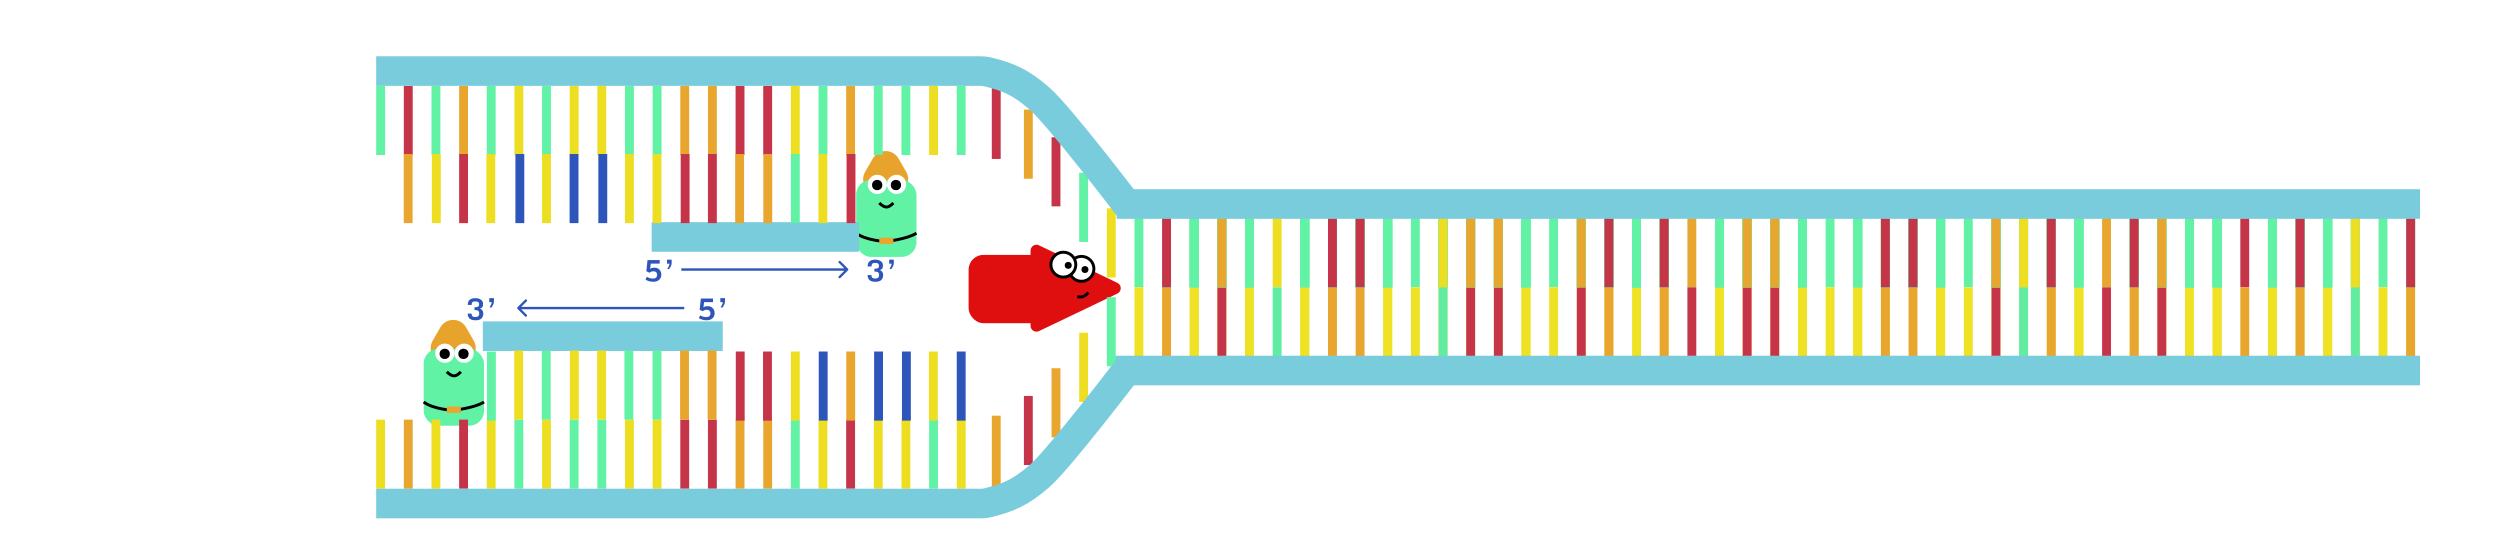 <svg width="844" height="183" viewBox="0 0 844 183" fill="none" xmlns="http://www.w3.org/2000/svg">
<path d="M111.982 22.066C113.695 22.066 114.551 21.324 114.551 19.84C114.551 19.137 114.46 18.626 114.277 18.307C114.102 17.981 113.789 17.747 113.34 17.604C112.891 17.454 112.24 17.379 111.387 17.379V15.435C112.962 15.435 113.9 15.195 114.199 14.713C114.382 14.413 114.473 13.961 114.473 13.355C114.473 12.743 114.287 12.284 113.916 11.979C113.545 11.666 112.891 11.51 111.953 11.51C111.016 11.51 110.361 11.685 109.99 12.037C109.626 12.382 109.447 13.007 109.453 13.912H106.836C106.849 12.219 107.305 11.031 108.203 10.348C109.102 9.664 110.345 9.322 111.934 9.322C113.529 9.322 114.801 9.671 115.752 10.367C116.702 11.057 117.178 12.018 117.178 13.248C117.178 14.238 116.989 14.97 116.611 15.445C116.234 15.914 115.693 16.227 114.99 16.383C116.533 16.799 117.305 17.952 117.305 19.84C117.305 21.148 116.888 22.213 116.055 23.033C115.221 23.854 113.896 24.264 112.08 24.264C110.264 24.264 108.936 23.88 108.096 23.111C107.256 22.337 106.816 21.213 106.777 19.742H109.395C109.408 20.628 109.613 21.236 110.01 21.568C110.413 21.9 111.071 22.066 111.982 22.066ZM122.598 15.807L121.553 15.357C121.885 14.98 122.204 14.479 122.51 13.854C122.822 13.222 122.979 12.607 122.979 12.008H121.367V9.312H124.512V11.49C124.512 12.356 124.297 13.199 123.867 14.02C123.438 14.833 123.014 15.429 122.598 15.807Z" fill="white"/>
<g filter="url(#filter0_d)">
<path d="M148.67 106.5C150.594 103.167 155.406 103.167 157.33 106.5L159.928 111C161.853 114.333 159.447 118.5 155.598 118.5H150.402C146.553 118.5 144.147 114.333 146.072 111L148.67 106.5Z" fill="#E8A32C"/>
<rect x="143.033" y="113.733" width="20.367" height="26" rx="5" fill="#62F2A6"/>
<circle cx="150.183" cy="115.25" r="3.25" fill="white"/>
<circle cx="150.14" cy="115.467" r="1.733" fill="black"/>
<circle cx="156.683" cy="115.25" r="3.25" fill="white"/>
<circle cx="156.467" cy="115.467" r="1.733" fill="black"/>
<path d="M143.033 131.716C146.35 134.236 153 134.533 153 134.533C153 134.533 160.271 133.762 163.4 131.716" stroke="black"/>
<path d="M150.833 121.533C153.044 123.631 153.994 123.069 155.6 121.533" stroke="black"/>
<rect x="150.833" y="133.233" width="4.767" height="2.167" fill="#E8A62F"/>
</g>
<g filter="url(#filter1_d)">
<path d="M294.67 49.5C296.594 46.167 301.406 46.167 303.33 49.5L305.928 54C307.853 57.333 305.447 61.5 301.598 61.5H296.402C292.553 61.5 290.147 57.333 292.072 54L294.67 49.5Z" fill="#E8A32C"/>
<rect x="289.033" y="56.733" width="20.367" height="26" rx="5" fill="#62F2A6"/>
<circle cx="296.183" cy="58.25" r="3.25" fill="white"/>
<circle cx="296.14" cy="58.467" r="1.733" fill="black"/>
<circle cx="302.683" cy="58.25" r="3.25" fill="white"/>
<circle cx="302.467" cy="58.467" r="1.733" fill="black"/>
<path d="M289.033 74.717C292.35 77.236 299 77.533 299 77.533C299 77.533 306.271 76.762 309.4 74.717" stroke="black"/>
<path d="M296.833 64.533C299.044 66.631 299.994 66.069 301.6 64.533" stroke="black"/>
<rect x="296.833" y="76.233" width="4.767" height="2.167" fill="#E8A62F"/>
</g>
<path d="M109.99 165.602C110.55 165.016 111.52 164.723 112.9 164.723C114.287 164.723 115.404 165.172 116.25 166.07C117.103 166.969 117.529 168.118 117.529 169.518C117.529 170.917 117.038 172.06 116.055 172.945C115.072 173.824 113.75 174.264 112.09 174.264C111.068 174.264 110.068 174.114 109.092 173.814C108.115 173.515 107.386 173.189 106.904 172.838L107.676 170.895C109.004 171.689 110.423 172.086 111.934 172.086C113.77 172.086 114.691 171.21 114.697 169.459V169.449C114.697 168.753 114.473 168.199 114.023 167.789C113.581 167.372 113.018 167.164 112.334 167.164C111.156 167.164 110.212 167.499 109.502 168.17L107.412 167.125L108.203 159.586H116.426V161.988H110.391L109.99 165.602ZM122.598 165.807L121.553 165.357C121.885 164.98 122.204 164.479 122.51 163.854C122.822 163.222 122.979 162.607 122.979 162.008H121.367V159.312H124.512V161.49C124.512 162.356 124.297 163.199 123.867 164.02C123.438 164.833 123.014 165.429 122.598 165.807Z" fill="white"/>
<g filter="url(#filter2_d)">
<rect x="327" y="82.057" width="27.284" height="23.05" rx="5" fill="#DF0F0F"/>
<path d="M377.233 91.495C378.748 92.221 378.748 94.377 377.233 95.103L350.773 107.775C349.445 108.411 347.909 107.443 347.909 105.971V80.627C347.909 79.155 349.445 78.187 350.773 78.823L377.233 91.495Z" fill="#DF0F0F"/>
<circle cx="365.104" cy="86.761" r="4.204" fill="white" stroke="black"/>
<circle cx="366.28" cy="86.996" r="1.176" fill="black"/>
<path d="M363.67 96.171C365.467 96.471 366.251 96.041 367.456 94.758" stroke="black"/>
<circle cx="358.988" cy="85.349" r="4.204" fill="white" stroke="black"/>
<circle cx="360.635" cy="85.585" r="1.176" fill="black"/>
</g>
<g filter="url(#filter3_d)">
<path d="M160.491 103.033C161.347 103.033 161.775 102.662 161.775 101.92C161.775 101.568 161.73 101.313 161.639 101.153C161.551 100.991 161.395 100.873 161.17 100.802C160.945 100.727 160.62 100.689 160.193 100.689V99.718C160.981 99.718 161.45 99.597 161.6 99.356C161.691 99.207 161.736 98.981 161.736 98.678C161.736 98.372 161.644 98.142 161.458 97.989C161.272 97.833 160.945 97.755 160.477 97.755C160.008 97.755 159.681 97.843 159.495 98.019C159.313 98.191 159.223 98.504 159.227 98.956H157.918C157.924 98.11 158.152 97.516 158.602 97.174C159.051 96.832 159.673 96.661 160.467 96.661C161.264 96.661 161.901 96.835 162.376 97.184C162.851 97.529 163.089 98.009 163.089 98.624C163.089 99.119 162.994 99.485 162.806 99.723C162.617 99.957 162.347 100.113 161.995 100.191C162.767 100.4 163.152 100.976 163.152 101.92C163.152 102.574 162.944 103.106 162.527 103.517C162.111 103.927 161.448 104.132 160.54 104.132C159.632 104.132 158.968 103.94 158.548 103.556C158.128 103.168 157.908 102.607 157.889 101.871H159.197C159.204 102.314 159.306 102.618 159.505 102.784C159.707 102.95 160.035 103.033 160.491 103.033ZM165.799 99.903L165.276 99.679C165.442 99.49 165.602 99.239 165.755 98.927C165.911 98.611 165.989 98.303 165.989 98.004H165.184V96.656H166.756V97.745C166.756 98.178 166.648 98.6 166.434 99.01C166.219 99.417 166.007 99.715 165.799 99.903Z" fill="#2E55B9"/>
</g>
<g filter="url(#filter4_d)">
<path d="M219.495 86.801C219.775 86.508 220.26 86.361 220.95 86.361C221.644 86.361 222.202 86.586 222.625 87.035C223.051 87.484 223.265 88.059 223.265 88.759C223.265 89.459 223.019 90.03 222.527 90.473C222.036 90.912 221.375 91.132 220.545 91.132C220.034 91.132 219.534 91.057 219.046 90.907C218.558 90.757 218.193 90.595 217.952 90.419L218.338 89.447C219.002 89.844 219.712 90.043 220.467 90.043C221.385 90.043 221.845 89.605 221.849 88.73V88.725C221.849 88.376 221.736 88.1 221.512 87.894C221.29 87.686 221.009 87.582 220.667 87.582C220.078 87.582 219.606 87.75 219.251 88.085L218.206 87.562L218.602 83.793H222.713V84.994H219.695L219.495 86.801ZM225.799 86.903L225.276 86.679C225.442 86.49 225.602 86.239 225.755 85.927C225.911 85.611 225.989 85.303 225.989 85.004H225.184V83.656H226.756V84.745C226.756 85.178 226.648 85.6 226.434 86.01C226.219 86.417 226.007 86.715 225.799 86.903Z" fill="#2E55B9"/>
</g>
<g filter="url(#filter5_d)">
<path d="M295.491 90.033C296.347 90.033 296.775 89.662 296.775 88.92C296.775 88.568 296.73 88.313 296.639 88.153C296.551 87.991 296.395 87.873 296.17 87.802C295.945 87.727 295.62 87.689 295.193 87.689V86.718C295.981 86.718 296.45 86.597 296.6 86.356C296.691 86.207 296.736 85.981 296.736 85.678C296.736 85.372 296.644 85.142 296.458 84.989C296.272 84.833 295.945 84.755 295.477 84.755C295.008 84.755 294.681 84.843 294.495 85.019C294.313 85.191 294.223 85.504 294.227 85.956H292.918C292.924 85.11 293.152 84.516 293.602 84.174C294.051 83.832 294.673 83.661 295.467 83.661C296.264 83.661 296.901 83.835 297.376 84.184C297.851 84.529 298.089 85.009 298.089 85.624C298.089 86.119 297.994 86.485 297.806 86.723C297.617 86.957 297.347 87.113 296.995 87.191C297.767 87.4 298.152 87.976 298.152 88.92C298.152 89.574 297.944 90.106 297.527 90.517C297.111 90.927 296.448 91.132 295.54 91.132C294.632 91.132 293.968 90.94 293.548 90.556C293.128 90.168 292.908 89.607 292.889 88.871H294.197C294.204 89.314 294.306 89.618 294.505 89.784C294.707 89.95 295.035 90.033 295.491 90.033ZM300.799 86.903L300.276 86.679C300.442 86.49 300.602 86.239 300.755 85.927C300.911 85.611 300.989 85.303 300.989 85.004H300.184V83.656H301.756V84.745C301.756 85.178 301.648 85.6 301.434 86.01C301.219 86.417 301.007 86.715 300.799 86.903Z" fill="#2E55B9"/>
</g>
<g filter="url(#filter6_d)">
<path d="M237.495 99.801C237.775 99.508 238.26 99.361 238.95 99.361C239.644 99.361 240.202 99.586 240.625 100.035C241.051 100.484 241.265 101.059 241.265 101.759C241.265 102.459 241.019 103.03 240.527 103.473C240.036 103.912 239.375 104.132 238.545 104.132C238.034 104.132 237.534 104.057 237.046 103.907C236.558 103.757 236.193 103.595 235.952 103.419L236.338 102.447C237.002 102.844 237.712 103.043 238.467 103.043C239.385 103.043 239.845 102.605 239.849 101.729V101.725C239.849 101.376 239.736 101.1 239.512 100.895C239.29 100.686 239.009 100.582 238.667 100.582C238.078 100.582 237.606 100.75 237.251 101.085L236.206 100.562L236.602 96.793H240.713V97.994H237.695L237.495 99.801ZM243.799 99.903L243.276 99.679C243.442 99.49 243.602 99.239 243.755 98.927C243.911 98.611 243.989 98.303 243.989 98.004H243.184V96.656H244.756V97.745C244.756 98.178 244.648 98.6 244.434 99.01C244.219 99.417 244.007 99.715 243.799 99.903Z" fill="#2E55B9"/>
</g>
<g filter="url(#filter7_d)">
<path d="M824.99 61.602C825.55 61.016 826.52 60.723 827.9 60.723C829.287 60.723 830.404 61.172 831.25 62.07C832.103 62.969 832.529 64.118 832.529 65.518C832.529 66.917 832.038 68.06 831.055 68.945C830.072 69.824 828.75 70.264 827.09 70.264C826.068 70.264 825.068 70.114 824.092 69.814C823.115 69.515 822.386 69.189 821.904 68.838L822.676 66.894C824.004 67.689 825.423 68.086 826.934 68.086C828.77 68.086 829.691 67.21 829.697 65.459V65.449C829.697 64.753 829.473 64.199 829.023 63.789C828.581 63.372 828.018 63.164 827.334 63.164C826.156 63.164 825.212 63.499 824.502 64.17L822.412 63.125L823.203 55.586H831.426V57.988H825.391L824.99 61.602ZM837.598 61.807L836.553 61.357C836.885 60.98 837.204 60.478 837.51 59.853C837.822 59.222 837.979 58.607 837.979 58.008H836.367V55.312H839.512V57.49C839.512 58.356 839.297 59.199 838.867 60.02C838.438 60.833 838.014 61.429 837.598 61.807Z" fill="white"/>
</g>
<g filter="url(#filter8_d)">
<path d="M826.982 124.066C828.695 124.066 829.551 123.324 829.551 121.84C829.551 121.137 829.46 120.626 829.277 120.307C829.102 119.981 828.789 119.747 828.34 119.604C827.891 119.454 827.24 119.379 826.387 119.379V117.436C827.962 117.436 828.9 117.195 829.199 116.713C829.382 116.413 829.473 115.961 829.473 115.355C829.473 114.743 829.287 114.285 828.916 113.979C828.545 113.666 827.891 113.51 826.953 113.51C826.016 113.51 825.361 113.686 824.99 114.037C824.626 114.382 824.447 115.007 824.453 115.912H821.836C821.849 114.219 822.305 113.031 823.203 112.348C824.102 111.664 825.345 111.322 826.934 111.322C828.529 111.322 829.801 111.671 830.752 112.367C831.702 113.057 832.178 114.018 832.178 115.248C832.178 116.238 831.989 116.97 831.611 117.445C831.234 117.914 830.693 118.227 829.99 118.383C831.533 118.799 832.305 119.952 832.305 121.84C832.305 123.148 831.888 124.213 831.055 125.033C830.221 125.854 828.896 126.264 827.08 126.264C825.264 126.264 823.936 125.88 823.096 125.111C822.256 124.337 821.816 123.214 821.777 121.742H824.395C824.408 122.628 824.613 123.236 825.01 123.568C825.413 123.9 826.071 124.066 826.982 124.066ZM837.598 117.807L836.553 117.357C836.885 116.98 837.204 116.479 837.51 115.854C837.822 115.222 837.979 114.607 837.979 114.008H836.367V111.312H839.512V113.49C839.512 114.356 839.297 115.199 838.867 116.02C838.438 116.833 838.014 117.429 837.598 117.807Z" fill="white"/>
</g>
<g filter="url(#filter9_d)">
<line x1="813.833" y1="69.666" x2="813.833" y2="93" stroke="#62F2A6" stroke-width="3"/>
<line x1="813.833" y1="93" x2="813.833" y2="116.333" stroke="#EFE123" stroke-width="3"/>
<line x1="813.833" y1="69.666" x2="813.833" y2="93" stroke="#62F2A6" stroke-width="3"/>
<line x1="813.833" y1="69.666" x2="813.833" y2="93" stroke="#62F2A6" stroke-width="3"/>
<line x1="813.833" y1="93" x2="813.833" y2="116.333" stroke="#E8A62F" stroke-width="3"/>
<line x1="813.833" y1="69.666" x2="813.833" y2="93" stroke="#62F2A6" stroke-width="3"/>
<line x1="813.833" y1="69.666" x2="813.833" y2="93" stroke="#C6344A" stroke-width="3"/>
<line x1="795.167" y1="69.666" x2="795.167" y2="93" stroke="#62F2A6" stroke-width="3"/>
<line x1="795.167" y1="93" x2="795.167" y2="116.333" stroke="#EFE123" stroke-width="3"/>
<line x1="795.167" y1="69.666" x2="795.167" y2="93" stroke="#62F2A6" stroke-width="3"/>
<line x1="795.167" y1="69.666" x2="795.167" y2="93" stroke="#62F2A6" stroke-width="3"/>
<line x1="795.167" y1="93" x2="795.167" y2="116.333" stroke="#61ECA1" stroke-width="3"/>
<line x1="795.167" y1="69.666" x2="795.167" y2="93" stroke="#62F2A6" stroke-width="3"/>
<line x1="795.167" y1="69.666" x2="795.167" y2="93" stroke="#62F2A6" stroke-width="3"/>
<line x1="795.167" y1="69.666" x2="795.167" y2="93" stroke="#EDDE22" stroke-width="3"/>
<line x1="785.833" y1="69.666" x2="785.833" y2="93" stroke="#62F2A6" stroke-width="3"/>
<line x1="785.833" y1="93" x2="785.833" y2="116.333" stroke="#EFE123" stroke-width="3"/>
<line x1="785.833" y1="69.666" x2="785.833" y2="93" stroke="#62F2A6" stroke-width="3"/>
<line x1="785.833" y1="69.666" x2="785.833" y2="93" stroke="#62F2A6" stroke-width="3"/>
<line x1="785.833" y1="93" x2="785.833" y2="116.333" stroke="#EFE123" stroke-width="3"/>
<line x1="785.833" y1="69.666" x2="785.833" y2="93" stroke="#62F2A6" stroke-width="3"/>
<line x1="785.833" y1="69.666" x2="785.833" y2="93" stroke="#62F2A6" stroke-width="3"/>
<line x1="785.833" y1="69.666" x2="785.833" y2="93" stroke="#62F2A6" stroke-width="3"/>
<line x1="776.5" y1="69.666" x2="776.5" y2="93" stroke="#62F2A6" stroke-width="3"/>
<line x1="776.5" y1="93" x2="776.5" y2="116.333" stroke="#EFE123" stroke-width="3"/>
<line x1="776.5" y1="69.666" x2="776.5" y2="93" stroke="#62F2A6" stroke-width="3"/>
<line x1="776.5" y1="69.666" x2="776.5" y2="93" stroke="#62F2A6" stroke-width="3"/>
<line x1="776.5" y1="93" x2="776.5" y2="116.333" stroke="#E8A62F" stroke-width="3"/>
<line x1="776.5" y1="69.666" x2="776.5" y2="93" stroke="#62F2A6" stroke-width="3"/>
<line x1="776.5" y1="69.666" x2="776.5" y2="93" stroke="#62F2A6" stroke-width="3"/>
<line x1="776.5" y1="69.666" x2="776.5" y2="93" stroke="#C6344A" stroke-width="3"/>
<line x1="804.5" y1="69.666" x2="804.5" y2="93" stroke="#62F2A6" stroke-width="3"/>
<line x1="804.5" y1="93" x2="804.5" y2="116.333" stroke="#EFE123" stroke-width="3"/>
<line x1="767.167" y1="69.666" x2="767.167" y2="93" stroke="#62F2A6" stroke-width="3"/>
<line x1="767.167" y1="93" x2="767.167" y2="116.333" stroke="#EFE123" stroke-width="3"/>
<line x1="767.167" y1="69.666" x2="767.167" y2="93" stroke="#62F2A6" stroke-width="3"/>
<line x1="767.167" y1="69.666" x2="767.167" y2="93" stroke="#62F2A6" stroke-width="3"/>
<line x1="767.167" y1="93" x2="767.167" y2="116.333" stroke="#EFE123" stroke-width="3"/>
<line x1="767.167" y1="69.666" x2="767.167" y2="93" stroke="#62F2A6" stroke-width="3"/>
<line x1="767.167" y1="69.666" x2="767.167" y2="93" stroke="#62F2A6" stroke-width="3"/>
<line x1="767.167" y1="69.666" x2="767.167" y2="93" stroke="#62F2A6" stroke-width="3"/>
<line x1="748.5" y1="69.666" x2="748.5" y2="93" stroke="#62F2A6" stroke-width="3"/>
<line x1="748.5" y1="93" x2="748.5" y2="116.333" stroke="#EFE123" stroke-width="3"/>
<line x1="748.5" y1="69.666" x2="748.5" y2="93" stroke="#62F2A6" stroke-width="3"/>
<line x1="748.5" y1="69.666" x2="748.5" y2="93" stroke="#62F2A6" stroke-width="3"/>
<line x1="748.5" y1="93" x2="748.5" y2="116.333" stroke="#EFE123" stroke-width="3"/>
<line x1="748.5" y1="69.666" x2="748.5" y2="93" stroke="#62F2A6" stroke-width="3"/>
<line x1="748.5" y1="69.666" x2="748.5" y2="93" stroke="#62F2A6" stroke-width="3"/>
<line x1="748.5" y1="69.666" x2="748.5" y2="93" stroke="#62F2A6" stroke-width="3"/>
<line x1="739.167" y1="69.666" x2="739.167" y2="93" stroke="#62F2A6" stroke-width="3"/>
<line x1="739.167" y1="93" x2="739.167" y2="116.333" stroke="#EFE123" stroke-width="3"/>
<line x1="739.167" y1="69.666" x2="739.167" y2="93" stroke="#62F2A6" stroke-width="3"/>
<line x1="739.167" y1="69.666" x2="739.167" y2="93" stroke="#62F2A6" stroke-width="3"/>
<line x1="739.167" y1="69.666" x2="739.167" y2="93" stroke="#62F2A6" stroke-width="3"/>
<line x1="739.167" y1="69.666" x2="739.167" y2="93" stroke="#62F2A6" stroke-width="3"/>
<line x1="739.167" y1="69.666" x2="739.167" y2="93" stroke="#62F2A6" stroke-width="3"/>
<line x1="729.833" y1="69.666" x2="729.833" y2="93" stroke="#62F2A6" stroke-width="3"/>
<line x1="729.833" y1="93" x2="729.833" y2="116.333" stroke="#EFE123" stroke-width="3"/>
<line x1="729.833" y1="69.666" x2="729.833" y2="93" stroke="#62F2A6" stroke-width="3"/>
<line x1="729.833" y1="69.666" x2="729.833" y2="93" stroke="#62F2A6" stroke-width="3"/>
<line x1="729.833" y1="93" x2="729.833" y2="116.333" stroke="#C6344A" stroke-width="3"/>
<line x1="729.833" y1="69.666" x2="729.833" y2="93" stroke="#62F2A6" stroke-width="3"/>
<line x1="729.833" y1="69.666" x2="729.833" y2="93" stroke="#62F2A6" stroke-width="3"/>
<line x1="729.833" y1="69.666" x2="729.833" y2="93" stroke="#E8A62F" stroke-width="3"/>
<line x1="757.833" y1="69.666" x2="757.833" y2="93" stroke="#C6344A" stroke-width="3"/>
<line x1="757.833" y1="93" x2="757.833" y2="116.333" stroke="#E8A62F" stroke-width="3"/>
<line x1="720.5" y1="69.666" x2="720.5" y2="93" stroke="#62F2A6" stroke-width="3"/>
<line x1="720.5" y1="93" x2="720.5" y2="116.333" stroke="#EFE123" stroke-width="3"/>
<line x1="720.5" y1="69.666" x2="720.5" y2="93" stroke="#62F2A6" stroke-width="3"/>
<line x1="720.5" y1="69.666" x2="720.5" y2="93" stroke="#62F2A6" stroke-width="3"/>
<line x1="720.5" y1="93" x2="720.5" y2="116.333" stroke="#E8A62F" stroke-width="3"/>
<line x1="720.5" y1="69.666" x2="720.5" y2="93" stroke="#62F2A6" stroke-width="3"/>
<line x1="720.5" y1="69.666" x2="720.5" y2="93" stroke="#C6344A" stroke-width="3"/>
<line x1="701.833" y1="69.666" x2="701.833" y2="93" stroke="#62F2A6" stroke-width="3"/>
<line x1="701.833" y1="93" x2="701.833" y2="116.333" stroke="#EFE123" stroke-width="3"/>
<line x1="701.833" y1="69.666" x2="701.833" y2="93" stroke="#62F2A6" stroke-width="3"/>
<line x1="701.833" y1="69.666" x2="701.833" y2="93" stroke="#62F2A6" stroke-width="3"/>
<line x1="701.833" y1="93" x2="701.833" y2="116.333" stroke="#EFE123" stroke-width="3"/>
<line x1="701.833" y1="69.666" x2="701.833" y2="93" stroke="#62F2A6" stroke-width="3"/>
<line x1="701.833" y1="69.666" x2="701.833" y2="93" stroke="#62F2A6" stroke-width="3"/>
<line x1="701.833" y1="69.666" x2="701.833" y2="93" stroke="#62F2A6" stroke-width="3"/>
<line x1="692.5" y1="69.666" x2="692.5" y2="93" stroke="#62F2A6" stroke-width="3"/>
<line x1="692.5" y1="93" x2="692.5" y2="116.333" stroke="#EFE123" stroke-width="3"/>
<line x1="692.5" y1="69.666" x2="692.5" y2="93" stroke="#62F2A6" stroke-width="3"/>
<line x1="692.5" y1="69.666" x2="692.5" y2="93" stroke="#62F2A6" stroke-width="3"/>
<line x1="692.5" y1="93" x2="692.5" y2="116.333" stroke="#E8A62F" stroke-width="3"/>
<line x1="692.5" y1="69.666" x2="692.5" y2="93" stroke="#62F2A6" stroke-width="3"/>
<line x1="692.5" y1="69.666" x2="692.5" y2="93" stroke="#62F2A6" stroke-width="3"/>
<line x1="692.5" y1="69.666" x2="692.5" y2="93" stroke="#C6344A" stroke-width="3"/>
<line x1="683.167" y1="69.666" x2="683.167" y2="93" stroke="#62F2A6" stroke-width="3"/>
<line x1="683.167" y1="93" x2="683.167" y2="116.333" stroke="#EFE123" stroke-width="3"/>
<line x1="683.167" y1="69.666" x2="683.167" y2="93" stroke="#62F2A6" stroke-width="3"/>
<line x1="683.167" y1="69.666" x2="683.167" y2="93" stroke="#62F2A6" stroke-width="3"/>
<line x1="683.167" y1="93" x2="683.167" y2="116.333" stroke="#61ECA1" stroke-width="3"/>
<line x1="683.167" y1="69.666" x2="683.167" y2="93" stroke="#62F2A6" stroke-width="3"/>
<line x1="683.167" y1="69.666" x2="683.167" y2="93" stroke="#62F2A6" stroke-width="3"/>
<line x1="683.167" y1="69.666" x2="683.167" y2="93" stroke="#EDDE22" stroke-width="3"/>
<line x1="711.167" y1="69.666" x2="711.167" y2="93" stroke="#E8A62F" stroke-width="3"/>
<line x1="711.167" y1="93" x2="711.167" y2="116.333" stroke="#C6344A" stroke-width="3"/>
<line x1="673.833" y1="69.666" x2="673.833" y2="93" stroke="#62F2A6" stroke-width="3"/>
<line x1="673.833" y1="93" x2="673.833" y2="116.333" stroke="#EFE123" stroke-width="3"/>
<line x1="673.833" y1="69.666" x2="673.833" y2="93" stroke="#62F2A6" stroke-width="3"/>
<line x1="673.833" y1="69.666" x2="673.833" y2="93" stroke="#62F2A6" stroke-width="3"/>
<line x1="673.833" y1="93" x2="673.833" y2="116.333" stroke="#C6344A" stroke-width="3"/>
<line x1="673.833" y1="69.666" x2="673.833" y2="93" stroke="#62F2A6" stroke-width="3"/>
<line x1="673.833" y1="69.666" x2="673.833" y2="93" stroke="#62F2A6" stroke-width="3"/>
<line x1="673.833" y1="69.666" x2="673.833" y2="93" stroke="#E8A62F" stroke-width="3"/>
<line x1="655.167" y1="69.666" x2="655.167" y2="93" stroke="#62F2A6" stroke-width="3"/>
<line x1="655.167" y1="93" x2="655.167" y2="116.333" stroke="#EFE123" stroke-width="3"/>
<line x1="655.167" y1="69.666" x2="655.167" y2="93" stroke="#62F2A6" stroke-width="3"/>
<line x1="655.167" y1="69.666" x2="655.167" y2="93" stroke="#62F2A6" stroke-width="3"/>
<line x1="655.167" y1="93" x2="655.167" y2="116.333" stroke="#EFE123" stroke-width="3"/>
<line x1="655.167" y1="69.666" x2="655.167" y2="93" stroke="#62F2A6" stroke-width="3"/>
<line x1="655.167" y1="69.666" x2="655.167" y2="93" stroke="#62F2A6" stroke-width="3"/>
<line x1="655.167" y1="69.666" x2="655.167" y2="93" stroke="#62F2A6" stroke-width="3"/>
<line x1="645.833" y1="69.666" x2="645.833" y2="93" stroke="#62F2A6" stroke-width="3"/>
<line x1="645.833" y1="93" x2="645.833" y2="116.333" stroke="#E8A62F" stroke-width="3"/>
<line x1="645.833" y1="69.666" x2="645.833" y2="93" stroke="#62F2A6" stroke-width="3"/>
<line x1="645.833" y1="69.666" x2="645.833" y2="93" stroke="#62F2A6" stroke-width="3"/>
<line x1="645.833" y1="69.666" x2="645.833" y2="93" stroke="#62F2A6" stroke-width="3"/>
<line x1="645.833" y1="69.666" x2="645.833" y2="93" stroke="#62F2A6" stroke-width="3"/>
<line x1="645.833" y1="69.666" x2="645.833" y2="93" stroke="#C6344A" stroke-width="3"/>
<line x1="636.5" y1="69.666" x2="636.5" y2="93" stroke="#62F2A6" stroke-width="3"/>
<line x1="636.5" y1="93" x2="636.5" y2="116.333" stroke="#EFE123" stroke-width="3"/>
<line x1="636.5" y1="69.666" x2="636.5" y2="93" stroke="#62F2A6" stroke-width="3"/>
<line x1="636.5" y1="69.666" x2="636.5" y2="93" stroke="#62F2A6" stroke-width="3"/>
<line x1="636.5" y1="93" x2="636.5" y2="116.333" stroke="#E8A62F" stroke-width="3"/>
<line x1="636.5" y1="69.666" x2="636.5" y2="93" stroke="#62F2A6" stroke-width="3"/>
<line x1="636.5" y1="69.666" x2="636.5" y2="93" stroke="#62F2A6" stroke-width="3"/>
<line x1="636.5" y1="69.666" x2="636.5" y2="93" stroke="#C6344A" stroke-width="3"/>
<line x1="664.5" y1="69.666" x2="664.5" y2="93" stroke="#62F2A6" stroke-width="3"/>
<line x1="664.5" y1="93" x2="664.5" y2="116.333" stroke="#EFE123" stroke-width="3"/>
<line x1="627.167" y1="69.666" x2="627.167" y2="93" stroke="#62F2A6" stroke-width="3"/>
<line x1="627.167" y1="93" x2="627.167" y2="116.333" stroke="#EFE123" stroke-width="3"/>
<line x1="627.167" y1="69.666" x2="627.167" y2="93" stroke="#62F2A6" stroke-width="3"/>
<line x1="627.167" y1="69.666" x2="627.167" y2="93" stroke="#62F2A6" stroke-width="3"/>
<line x1="627.167" y1="93" x2="627.167" y2="116.333" stroke="#EFE123" stroke-width="3"/>
<line x1="627.167" y1="69.666" x2="627.167" y2="93" stroke="#62F2A6" stroke-width="3"/>
<line x1="627.167" y1="69.666" x2="627.167" y2="93" stroke="#62F2A6" stroke-width="3"/>
<line x1="608.5" y1="69.666" x2="608.5" y2="93" stroke="#62F2A6" stroke-width="3"/>
<line x1="608.5" y1="93" x2="608.5" y2="116.333" stroke="#EFE123" stroke-width="3"/>
<line x1="608.5" y1="69.666" x2="608.5" y2="93" stroke="#62F2A6" stroke-width="3"/>
<line x1="608.5" y1="69.666" x2="608.5" y2="93" stroke="#62F2A6" stroke-width="3"/>
<line x1="608.5" y1="93" x2="608.5" y2="116.333" stroke="#EFE123" stroke-width="3"/>
<line x1="608.5" y1="69.666" x2="608.5" y2="93" stroke="#62F2A6" stroke-width="3"/>
<line x1="608.5" y1="69.666" x2="608.5" y2="93" stroke="#62F2A6" stroke-width="3"/>
<line x1="608.5" y1="69.666" x2="608.5" y2="93" stroke="#62F2A6" stroke-width="3"/>
<line x1="599.167" y1="69.666" x2="599.167" y2="93" stroke="#62F2A6" stroke-width="3"/>
<line x1="599.167" y1="93" x2="599.167" y2="116.333" stroke="#EFE123" stroke-width="3"/>
<line x1="599.167" y1="69.666" x2="599.167" y2="93" stroke="#62F2A6" stroke-width="3"/>
<line x1="599.167" y1="69.666" x2="599.167" y2="93" stroke="#62F2A6" stroke-width="3"/>
<line x1="599.167" y1="93" x2="599.167" y2="116.333" stroke="#C6344A" stroke-width="3"/>
<line x1="599.167" y1="69.666" x2="599.167" y2="93" stroke="#62F2A6" stroke-width="3"/>
<line x1="599.167" y1="69.666" x2="599.167" y2="93" stroke="#62F2A6" stroke-width="3"/>
<line x1="599.167" y1="69.666" x2="599.167" y2="93" stroke="#E8A62F" stroke-width="3"/>
<line x1="589.833" y1="69.666" x2="589.833" y2="93" stroke="#62F2A6" stroke-width="3"/>
<line x1="589.833" y1="93" x2="589.833" y2="116.333" stroke="#EFE123" stroke-width="3"/>
<line x1="589.833" y1="69.666" x2="589.833" y2="93" stroke="#62F2A6" stroke-width="3"/>
<line x1="589.833" y1="69.666" x2="589.833" y2="93" stroke="#62F2A6" stroke-width="3"/>
<line x1="589.833" y1="93" x2="589.833" y2="116.333" stroke="#C6344A" stroke-width="3"/>
<line x1="589.833" y1="69.666" x2="589.833" y2="93" stroke="#62F2A6" stroke-width="3"/>
<line x1="589.833" y1="69.666" x2="589.833" y2="93" stroke="#62F2A6" stroke-width="3"/>
<line x1="589.833" y1="69.666" x2="589.833" y2="93" stroke="#E8A62F" stroke-width="3"/>
<line x1="617.833" y1="69.666" x2="617.833" y2="93" stroke="#62F2A6" stroke-width="3"/>
<line x1="617.833" y1="93" x2="617.833" y2="116.333" stroke="#EFE123" stroke-width="3"/>
<line x1="580.5" y1="69.666" x2="580.5" y2="93" stroke="#62F2A6" stroke-width="3"/>
<line x1="580.5" y1="93" x2="580.5" y2="116.333" stroke="#EFE123" stroke-width="3"/>
<line x1="580.5" y1="69.666" x2="580.5" y2="93" stroke="#62F2A6" stroke-width="3"/>
<line x1="580.5" y1="69.666" x2="580.5" y2="93" stroke="#62F2A6" stroke-width="3"/>
<line x1="580.5" y1="93" x2="580.5" y2="116.333" stroke="#EFE123" stroke-width="3"/>
<line x1="580.5" y1="69.666" x2="580.5" y2="93" stroke="#62F2A6" stroke-width="3"/>
<line x1="580.5" y1="69.666" x2="580.5" y2="93" stroke="#62F2A6" stroke-width="3"/>
<line x1="580.5" y1="69.666" x2="580.5" y2="93" stroke="#62F2A6" stroke-width="3"/>
<line x1="561.833" y1="69.666" x2="561.833" y2="93" stroke="#62F2A6" stroke-width="3"/>
<line x1="561.833" y1="93" x2="561.833" y2="116.333" stroke="#EFE123" stroke-width="3"/>
<line x1="561.833" y1="69.666" x2="561.833" y2="93" stroke="#62F2A6" stroke-width="3"/>
<line x1="561.833" y1="69.666" x2="561.833" y2="93" stroke="#62F2A6" stroke-width="3"/>
<line x1="561.833" y1="93" x2="561.833" y2="116.333" stroke="#E8A62F" stroke-width="3"/>
<line x1="561.833" y1="69.666" x2="561.833" y2="93" stroke="#62F2A6" stroke-width="3"/>
<line x1="561.833" y1="69.666" x2="561.833" y2="93" stroke="#62F2A6" stroke-width="3"/>
<line x1="561.833" y1="69.666" x2="561.833" y2="93" stroke="#C6344A" stroke-width="3"/>
<line x1="552.5" y1="69.666" x2="552.5" y2="93" stroke="#62F2A6" stroke-width="3"/>
<line x1="552.5" y1="93" x2="552.5" y2="116.333" stroke="#EFE123" stroke-width="3"/>
<line x1="552.5" y1="69.666" x2="552.5" y2="93" stroke="#62F2A6" stroke-width="3"/>
<line x1="552.5" y1="69.666" x2="552.5" y2="93" stroke="#62F2A6" stroke-width="3"/>
<line x1="552.5" y1="69.666" x2="552.5" y2="93" stroke="#62F2A6" stroke-width="3"/>
<line x1="552.5" y1="69.666" x2="552.5" y2="93" stroke="#62F2A6" stroke-width="3"/>
<line x1="552.5" y1="69.666" x2="552.5" y2="93" stroke="#62F2A6" stroke-width="3"/>
<line x1="543.167" y1="69.666" x2="543.167" y2="93" stroke="#62F2A6" stroke-width="3"/>
<line x1="543.167" y1="93" x2="543.167" y2="116.333" stroke="#EFE123" stroke-width="3"/>
<line x1="543.167" y1="69.666" x2="543.167" y2="93" stroke="#62F2A6" stroke-width="3"/>
<line x1="543.167" y1="69.666" x2="543.167" y2="93" stroke="#62F2A6" stroke-width="3"/>
<line x1="543.167" y1="93" x2="543.167" y2="116.333" stroke="#E8A62F" stroke-width="3"/>
<line x1="543.167" y1="69.666" x2="543.167" y2="93" stroke="#62F2A6" stroke-width="3"/>
<line x1="543.167" y1="69.666" x2="543.167" y2="93" stroke="#62F2A6" stroke-width="3"/>
<line x1="543.167" y1="69.666" x2="543.167" y2="93" stroke="#C6344A" stroke-width="3"/>
<line x1="571.167" y1="69.666" x2="571.167" y2="93" stroke="#E8A62F" stroke-width="3"/>
<line x1="571.167" y1="93" x2="571.167" y2="116.333" stroke="#C6344A" stroke-width="3"/>
<line x1="533.833" y1="69.666" x2="533.833" y2="93" stroke="#62F2A6" stroke-width="3"/>
<line x1="533.833" y1="93" x2="533.833" y2="116.333" stroke="#EFE123" stroke-width="3"/>
<line x1="533.833" y1="69.666" x2="533.833" y2="93" stroke="#62F2A6" stroke-width="3"/>
<line x1="533.833" y1="69.666" x2="533.833" y2="93" stroke="#62F2A6" stroke-width="3"/>
<line x1="533.833" y1="93" x2="533.833" y2="116.333" stroke="#C6344A" stroke-width="3"/>
<line x1="533.833" y1="69.666" x2="533.833" y2="93" stroke="#62F2A6" stroke-width="3"/>
<line x1="533.833" y1="69.666" x2="533.833" y2="93" stroke="#E8A62F" stroke-width="3"/>
<line x1="515.167" y1="69.666" x2="515.167" y2="93" stroke="#62F2A6" stroke-width="3"/>
<line x1="515.167" y1="93" x2="515.167" y2="116.333" stroke="#EFE123" stroke-width="3"/>
<line x1="515.167" y1="69.666" x2="515.167" y2="93" stroke="#62F2A6" stroke-width="3"/>
<line x1="515.167" y1="69.666" x2="515.167" y2="93" stroke="#62F2A6" stroke-width="3"/>
<line x1="515.167" y1="93" x2="515.167" y2="116.333" stroke="#EFE123" stroke-width="3"/>
<line x1="515.167" y1="69.666" x2="515.167" y2="93" stroke="#62F2A6" stroke-width="3"/>
<line x1="515.167" y1="69.666" x2="515.167" y2="93" stroke="#62F2A6" stroke-width="3"/>
<line x1="515.167" y1="69.666" x2="515.167" y2="93" stroke="#62F2A6" stroke-width="3"/>
<line x1="505.833" y1="69.666" x2="505.833" y2="93" stroke="#62F2A6" stroke-width="3"/>
<line x1="505.833" y1="93" x2="505.833" y2="116.333" stroke="#EFE123" stroke-width="3"/>
<line x1="505.833" y1="69.666" x2="505.833" y2="93" stroke="#62F2A6" stroke-width="3"/>
<line x1="505.833" y1="69.666" x2="505.833" y2="93" stroke="#62F2A6" stroke-width="3"/>
<line x1="505.833" y1="93" x2="505.833" y2="116.333" stroke="#C6344A" stroke-width="3"/>
<line x1="505.833" y1="69.666" x2="505.833" y2="93" stroke="#62F2A6" stroke-width="3"/>
<line x1="505.833" y1="69.666" x2="505.833" y2="93" stroke="#62F2A6" stroke-width="3"/>
<line x1="505.833" y1="69.666" x2="505.833" y2="93" stroke="#E8A62F" stroke-width="3"/>
<line x1="496.5" y1="69.666" x2="496.5" y2="93" stroke="#62F2A6" stroke-width="3"/>
<line x1="496.5" y1="93" x2="496.5" y2="116.333" stroke="#EFE123" stroke-width="3"/>
<line x1="496.5" y1="69.666" x2="496.5" y2="93" stroke="#62F2A6" stroke-width="3"/>
<line x1="496.5" y1="69.666" x2="496.5" y2="93" stroke="#62F2A6" stroke-width="3"/>
<line x1="496.5" y1="93" x2="496.5" y2="116.333" stroke="#C6344A" stroke-width="3"/>
<line x1="496.5" y1="69.666" x2="496.5" y2="93" stroke="#62F2A6" stroke-width="3"/>
<line x1="496.5" y1="69.666" x2="496.5" y2="93" stroke="#62F2A6" stroke-width="3"/>
<line x1="496.5" y1="69.666" x2="496.5" y2="93" stroke="#E8A62F" stroke-width="3"/>
<line x1="524.5" y1="69.666" x2="524.5" y2="93" stroke="#62F2A6" stroke-width="3"/>
<line x1="524.5" y1="93" x2="524.5" y2="116.333" stroke="#EFE123" stroke-width="3"/>
<line x1="487.167" y1="69.666" x2="487.167" y2="93" stroke="#62F2A6" stroke-width="3"/>
<line x1="487.167" y1="93" x2="487.167" y2="116.333" stroke="#EFE123" stroke-width="3"/>
<line x1="487.167" y1="69.666" x2="487.167" y2="93" stroke="#62F2A6" stroke-width="3"/>
<line x1="487.167" y1="69.666" x2="487.167" y2="93" stroke="#62F2A6" stroke-width="3"/>
<line x1="487.167" y1="93" x2="487.167" y2="116.333" stroke="#61ECA1" stroke-width="3"/>
<line x1="487.167" y1="69.666" x2="487.167" y2="93" stroke="#62F2A6" stroke-width="3"/>
<line x1="487.167" y1="69.666" x2="487.167" y2="93" stroke="#62F2A6" stroke-width="3"/>
<line x1="487.167" y1="69.666" x2="487.167" y2="93" stroke="#EDDE22" stroke-width="3"/>
<line x1="468.5" y1="69.666" x2="468.5" y2="93" stroke="#62F2A6" stroke-width="3"/>
<line x1="468.5" y1="93" x2="468.5" y2="116.333" stroke="#EFE123" stroke-width="3"/>
<line x1="468.5" y1="69.666" x2="468.5" y2="93" stroke="#62F2A6" stroke-width="3"/>
<line x1="468.5" y1="69.666" x2="468.5" y2="93" stroke="#62F2A6" stroke-width="3"/>
<line x1="468.5" y1="93" x2="468.5" y2="116.333" stroke="#EFE123" stroke-width="3"/>
<line x1="468.5" y1="69.666" x2="468.5" y2="93" stroke="#62F2A6" stroke-width="3"/>
<line x1="468.5" y1="69.666" x2="468.5" y2="93" stroke="#62F2A6" stroke-width="3"/>
<line x1="468.5" y1="69.666" x2="468.5" y2="93" stroke="#62F2A6" stroke-width="3"/>
<line x1="459.167" y1="69.666" x2="459.167" y2="93" stroke="#62F2A6" stroke-width="3"/>
<line x1="459.167" y1="93" x2="459.167" y2="116.333" stroke="#E8A62F" stroke-width="3"/>
<line x1="459.167" y1="69.666" x2="459.167" y2="93" stroke="#62F2A6" stroke-width="3"/>
<line x1="459.167" y1="69.666" x2="459.167" y2="93" stroke="#62F2A6" stroke-width="3"/>
<line x1="459.167" y1="69.666" x2="459.167" y2="93" stroke="#62F2A6" stroke-width="3"/>
<line x1="459.167" y1="69.666" x2="459.167" y2="93" stroke="#62F2A6" stroke-width="3"/>
<line x1="459.167" y1="69.666" x2="459.167" y2="93" stroke="#C6344A" stroke-width="3"/>
<line x1="449.833" y1="69.666" x2="449.833" y2="93" stroke="#62F2A6" stroke-width="3"/>
<line x1="449.833" y1="93" x2="449.833" y2="116.333" stroke="#EFE123" stroke-width="3"/>
<line x1="449.833" y1="69.666" x2="449.833" y2="93" stroke="#62F2A6" stroke-width="3"/>
<line x1="449.833" y1="69.666" x2="449.833" y2="93" stroke="#62F2A6" stroke-width="3"/>
<line x1="449.833" y1="93" x2="449.833" y2="116.333" stroke="#E8A62F" stroke-width="3"/>
<line x1="449.833" y1="69.666" x2="449.833" y2="93" stroke="#62F2A6" stroke-width="3"/>
<line x1="449.833" y1="69.666" x2="449.833" y2="93" stroke="#62F2A6" stroke-width="3"/>
<line x1="449.833" y1="69.666" x2="449.833" y2="93" stroke="#C6344A" stroke-width="3"/>
<line x1="477.833" y1="69.666" x2="477.833" y2="93" stroke="#62F2A6" stroke-width="3"/>
<line x1="477.833" y1="93" x2="477.833" y2="116.333" stroke="#EFE123" stroke-width="3"/>
<line x1="440.5" y1="69.666" x2="440.5" y2="93" stroke="#62F2A6" stroke-width="3"/>
<line x1="440.5" y1="93" x2="440.5" y2="116.333" stroke="#EFE123" stroke-width="3"/>
<line x1="440.5" y1="69.666" x2="440.5" y2="93" stroke="#62F2A6" stroke-width="3"/>
<line x1="440.5" y1="69.666" x2="440.5" y2="93" stroke="#62F2A6" stroke-width="3"/>
<line x1="440.5" y1="93" x2="440.5" y2="116.333" stroke="#EFE123" stroke-width="3"/>
<line x1="440.5" y1="69.666" x2="440.5" y2="93" stroke="#62F2A6" stroke-width="3"/>
<line x1="440.5" y1="69.666" x2="440.5" y2="93" stroke="#62F2A6" stroke-width="3"/>
<line x1="421.833" y1="69.666" x2="421.833" y2="93" stroke="#62F2A6" stroke-width="3"/>
<line x1="421.833" y1="93" x2="421.833" y2="116.333" stroke="#EFE123" stroke-width="3"/>
<line x1="421.833" y1="69.666" x2="421.833" y2="93" stroke="#62F2A6" stroke-width="3"/>
<line x1="421.833" y1="69.666" x2="421.833" y2="93" stroke="#62F2A6" stroke-width="3"/>
<line x1="421.833" y1="93" x2="421.833" y2="116.333" stroke="#EFE123" stroke-width="3"/>
<line x1="421.833" y1="69.666" x2="421.833" y2="93" stroke="#62F2A6" stroke-width="3"/>
<line x1="421.833" y1="69.666" x2="421.833" y2="93" stroke="#62F2A6" stroke-width="3"/>
<line x1="421.833" y1="69.666" x2="421.833" y2="93" stroke="#62F2A6" stroke-width="3"/>
<line x1="412.5" y1="69.666" x2="412.5" y2="93" stroke="#62F2A6" stroke-width="3"/>
<line x1="412.5" y1="93" x2="412.5" y2="116.333" stroke="#EFE123" stroke-width="3"/>
<line x1="412.5" y1="69.666" x2="412.5" y2="93" stroke="#62F2A6" stroke-width="3"/>
<line x1="412.5" y1="69.666" x2="412.5" y2="93" stroke="#62F2A6" stroke-width="3"/>
<line x1="412.5" y1="93" x2="412.5" y2="116.333" stroke="#C6344A" stroke-width="3"/>
<line x1="412.5" y1="69.666" x2="412.5" y2="93" stroke="#62F2A6" stroke-width="3"/>
<line x1="412.5" y1="69.666" x2="412.5" y2="93" stroke="#62F2A6" stroke-width="3"/>
<line x1="412.5" y1="69.666" x2="412.5" y2="93" stroke="#E8A62F" stroke-width="3"/>
<line x1="403.167" y1="69.666" x2="403.167" y2="93" stroke="#62F2A6" stroke-width="3"/>
<line x1="403.167" y1="93" x2="403.167" y2="116.333" stroke="#EFE123" stroke-width="3"/>
<line x1="403.167" y1="69.666" x2="403.167" y2="93" stroke="#62F2A6" stroke-width="3"/>
<line x1="403.167" y1="69.666" x2="403.167" y2="93" stroke="#62F2A6" stroke-width="3"/>
<line x1="403.167" y1="93" x2="403.167" y2="116.333" stroke="#EFE123" stroke-width="3"/>
<line x1="403.167" y1="69.666" x2="403.167" y2="93" stroke="#62F2A6" stroke-width="3"/>
<line x1="403.167" y1="69.666" x2="403.167" y2="93" stroke="#62F2A6" stroke-width="3"/>
<line x1="403.167" y1="69.666" x2="403.167" y2="93" stroke="#62F2A6" stroke-width="3"/>
<line x1="431.167" y1="69.666" x2="431.167" y2="93" stroke="#EDDE22" stroke-width="3"/>
<line x1="431.167" y1="93" x2="431.167" y2="116.333" stroke="#61ECA1" stroke-width="3"/>
<line x1="393.833" y1="69.666" x2="393.833" y2="93" stroke="#62F2A6" stroke-width="3"/>
<line x1="393.833" y1="93" x2="393.833" y2="116.333" stroke="#EFE123" stroke-width="3"/>
<line x1="393.833" y1="69.666" x2="393.833" y2="93" stroke="#62F2A6" stroke-width="3"/>
<line x1="393.833" y1="69.666" x2="393.833" y2="93" stroke="#62F2A6" stroke-width="3"/>
<line x1="393.833" y1="93" x2="393.833" y2="116.333" stroke="#E8A62F" stroke-width="3"/>
<line x1="393.833" y1="69.666" x2="393.833" y2="93" stroke="#62F2A6" stroke-width="3"/>
<line x1="393.833" y1="69.666" x2="393.833" y2="93" stroke="#62F2A6" stroke-width="3"/>
<line x1="393.833" y1="69.666" x2="393.833" y2="93" stroke="#C6344A" stroke-width="3"/>
<line x1="384.5" y1="69.666" x2="384.5" y2="93" stroke="#62F2A6" stroke-width="3"/>
<line x1="375.167" y1="66.333" x2="375.167" y2="89.667" stroke="#EDDE22" stroke-width="3"/>
<line x1="365.833" y1="54.333" x2="365.833" y2="77.667" stroke="#62F2A6" stroke-width="3"/>
<line x1="356.5" y1="42.333" x2="356.5" y2="65.667" stroke="#C6344A" stroke-width="3"/>
<line x1="347.167" y1="33" x2="347.167" y2="56.333" stroke="#E8A62F" stroke-width="3"/>
<path d="M336.333 22.996V49.663" stroke="#C6344A" stroke-width="3"/>
<line x1="324.5" y1="25" x2="324.5" y2="48.333" stroke="#62F2A6" stroke-width="3"/>
<line x1="315.167" y1="25" x2="315.167" y2="48.333" stroke="#EDDE22" stroke-width="3"/>
<line x1="305.833" y1="25" x2="305.833" y2="48.333" stroke="#62F2A6" stroke-width="3"/>
<line x1="384.5" y1="93" x2="384.5" y2="116.333" stroke="#EFE123" stroke-width="3"/>
<line x1="296.5" y1="25" x2="296.5" y2="48.333" stroke="#62F2A6" stroke-width="3"/>
<line x1="287.167" y1="25" x2="287.167" y2="48.333" stroke="#E8A62F" stroke-width="3"/>
<line x1="277.833" y1="25" x2="277.833" y2="48.333" stroke="#62F2A6" stroke-width="3"/>
<line x1="268.5" y1="25" x2="268.5" y2="48.333" stroke="#EDDE22" stroke-width="3"/>
<line x1="817" y1="64.875" x2="376.999" y2="64.875" stroke="#79CCDB" stroke-width="10"/>
<line x1="817" y1="121.083" x2="376.333" y2="121.083" stroke="#79CCDB" stroke-width="10"/>
<line x1="221.833" y1="25" x2="221.833" y2="48.333" stroke="#62F2A6" stroke-width="3"/>
<line x1="212.5" y1="25" x2="212.5" y2="48.333" stroke="#62F2A6" stroke-width="3"/>
<line x1="203.167" y1="25" x2="203.167" y2="48.333" stroke="#EDDE22" stroke-width="3"/>
<line x1="193.833" y1="25" x2="193.833" y2="48.333" stroke="#EDDE22" stroke-width="3"/>
<line x1="184.5" y1="25" x2="184.5" y2="48.333" stroke="#62F2A6" stroke-width="3"/>
<line x1="175.167" y1="25" x2="175.167" y2="48.333" stroke="#EDDE22" stroke-width="3"/>
<line x1="165.833" y1="25" x2="165.833" y2="48.333" stroke="#62F2A6" stroke-width="3"/>
<line x1="156.5" y1="25" x2="156.5" y2="48.333" stroke="#E8A62F" stroke-width="3"/>
<line x1="137.833" y1="137.667" x2="137.833" y2="161" stroke="#E8A62F" stroke-width="3"/>
<line x1="128.5" y1="137.667" x2="128.5" y2="161" stroke="#EDDE22" stroke-width="3"/>
<line x1="147.167" y1="25" x2="147.167" y2="48.333" stroke="#62F2A6" stroke-width="3"/>
<line x1="137.833" y1="25" x2="137.833" y2="48.333" stroke="#C6344A" stroke-width="3"/>
<line x1="128.5" y1="25" x2="128.5" y2="48.333" stroke="#62F2A6" stroke-width="3"/>
<line x1="259.167" y1="25" x2="259.167" y2="48.333" stroke="#C6344A" stroke-width="3"/>
<line x1="249.833" y1="25" x2="249.833" y2="48.333" stroke="#C6344A" stroke-width="3"/>
<line x1="240.5" y1="25" x2="240.5" y2="48.333" stroke="#E8A62F" stroke-width="3"/>
<line x1="231.167" y1="25" x2="231.167" y2="48.333" stroke="#E8A62F" stroke-width="3"/>
<path d="M381.667 66.667C381.667 66.667 357.695 35.161 351 29.333C344.639 23.797 340.539 22.023 333.473 20.276C332.718 20.089 331.94 20 331.163 20L127 20" stroke="#79CCDB" stroke-width="10"/>
<line y1="-1.5" x2="23.333" y2="-1.5" transform="matrix(0 -1 -1 0 373.667 119.667)" stroke="#62F2A6" stroke-width="3"/>
<line y1="-1.5" x2="23.333" y2="-1.5" transform="matrix(0 -1 -1 0 364.333 131.667)" stroke="#EDDE22" stroke-width="3"/>
<line y1="-1.5" x2="23.333" y2="-1.5" transform="matrix(0 -1 -1 0 355 143.667)" stroke="#E8A62F" stroke-width="3"/>
<line y1="-1.5" x2="23.333" y2="-1.5" transform="matrix(0 -1 -1 0 345.667 153)" stroke="#C6344A" stroke-width="3"/>
<path d="M336.333 163.004V136.337" stroke="#E8A62F" stroke-width="3"/>
<line y1="-1.5" x2="23.333" y2="-1.5" transform="matrix(0 -1 -1 0 323 161)" stroke="#EDDE22" stroke-width="3"/>
<line y1="-1.5" x2="23.333" y2="-1.5" transform="matrix(0 -1 -1 0 313.667 161)" stroke="#62F2A6" stroke-width="3"/>
<line y1="-1.5" x2="23.333" y2="-1.5" transform="matrix(0 -1 -1 0 304.333 161)" stroke="#EDDE22" stroke-width="3"/>
<line y1="-1.5" x2="23.333" y2="-1.5" transform="matrix(0 -1 -1 0 295 161)" stroke="#EDDE22" stroke-width="3"/>
<line y1="-1.5" x2="23.333" y2="-1.5" transform="matrix(0 -1 -1 0 285.667 161)" stroke="#C6344A" stroke-width="3"/>
<line y1="-1.5" x2="23.333" y2="-1.5" transform="matrix(0 -1 -1 0 276.333 161)" stroke="#EDDE22" stroke-width="3"/>
<line y1="-1.5" x2="23.333" y2="-1.5" transform="matrix(0 -1 -1 0 267 161)" stroke="#62F2A6" stroke-width="3"/>
<line y1="-1.5" x2="23.333" y2="-1.5" transform="matrix(0 -1 -1 0 220.333 161)" stroke="#EDDE22" stroke-width="3"/>
<line y1="-1.5" x2="23.333" y2="-1.5" transform="matrix(0 -1 -1 0 211 161)" stroke="#EDDE22" stroke-width="3"/>
<line y1="-1.5" x2="23.333" y2="-1.5" transform="matrix(0 -1 -1 0 201.667 161)" stroke="#62F2A6" stroke-width="3"/>
<line y1="-1.5" x2="23.333" y2="-1.5" transform="matrix(0 -1 -1 0 192.333 161)" stroke="#62F2A6" stroke-width="3"/>
<line y1="-1.5" x2="23.333" y2="-1.5" transform="matrix(0 -1 -1 0 183 161)" stroke="#EDDE22" stroke-width="3"/>
<line y1="-1.5" x2="23.333" y2="-1.5" transform="matrix(0 -1 -1 0 173.667 161)" stroke="#62F2A6" stroke-width="3"/>
<line y1="-1.5" x2="23.333" y2="-1.5" transform="matrix(0 -1 -1 0 164.333 161)" stroke="#EDDE22" stroke-width="3"/>
<line y1="-1.5" x2="23.333" y2="-1.5" transform="matrix(0 -1 -1 0 155 161)" stroke="#C6344A" stroke-width="3"/>
<line y1="-1.5" x2="23.333" y2="-1.5" transform="matrix(0 -1 -1 0 145.667 161)" stroke="#EDDE22" stroke-width="3"/>
<line y1="-1.5" x2="23.333" y2="-1.5" transform="matrix(0 -1 -1 0 257.667 161)" stroke="#E8A62F" stroke-width="3"/>
<line y1="-1.5" x2="23.333" y2="-1.5" transform="matrix(0 -1 -1 0 248.333 161)" stroke="#E8A62F" stroke-width="3"/>
<line y1="-1.5" x2="23.333" y2="-1.5" transform="matrix(0 -1 -1 0 239 161)" stroke="#C6344A" stroke-width="3"/>
<line y1="-1.5" x2="23.333" y2="-1.5" transform="matrix(0 -1 -1 0 229.667 161)" stroke="#C6344A" stroke-width="3"/>
<path d="M381.667 119.333C381.667 119.333 357.695 150.839 351 156.667C344.639 162.203 340.539 163.977 333.473 165.724C332.718 165.911 331.94 166 331.163 166L127 166" stroke="#79CCDB" stroke-width="10"/>
</g>
<g filter="url(#filter10_d)">
<line x1="136" y1="72.4" x2="214.5" y2="72.4" stroke="white" stroke-width="2"/>
<line x1="147.3" y1="48" x2="147.3" y2="71.33" stroke="#EDDE22" stroke-width="3"/>
<line x1="156.5" y1="48" x2="156.5" y2="71.33" stroke="#C6344A" stroke-width="3"/>
<line x1="165.7" y1="48" x2="165.7" y2="71.33" stroke="#EDDE22" stroke-width="3"/>
<line x1="184.5" y1="48" x2="184.5" y2="71.33" stroke="#EDDE22" stroke-width="3"/>
<line x1="175.5" y1="48" x2="175.5" y2="71.33" stroke="#2E55B9" stroke-width="3"/>
<line x1="193.8" y1="48" x2="193.8" y2="71.33" stroke="#2E55B9" stroke-width="3"/>
<line x1="203.5" y1="48" x2="203.5" y2="71.33" stroke="#2E55B9" stroke-width="3"/>
<line x1="212.5" y1="48" x2="212.5" y2="71.33" stroke="#EDDE22" stroke-width="3"/>
<line x1="137.8" y1="48" x2="137.8" y2="71.33" stroke="#E8A62F" stroke-width="3"/>
</g>
<g filter="url(#filter11_d)">
<line x1="220" y1="76" x2="290" y2="76" stroke="#79CCDB" stroke-width="10"/>
<line x1="231.3" y1="48" x2="231.3" y2="71.33" stroke="#C6344A" stroke-width="3"/>
<line x1="240.5" y1="48" x2="240.5" y2="71.33" stroke="#C6344A" stroke-width="3"/>
<line x1="249.7" y1="48" x2="249.7" y2="71.33" stroke="#E8A62F" stroke-width="3"/>
<line x1="268.5" y1="48" x2="268.5" y2="71.33" stroke="#62F2A6" stroke-width="3"/>
<line x1="259.2" y1="48" x2="259.2" y2="71.33" stroke="#E8A62F" stroke-width="3"/>
<line x1="277.8" y1="48" x2="277.8" y2="71.33" stroke="#EDDE22" stroke-width="3"/>
<line x1="287.3" y1="48" x2="287.3" y2="71.33" stroke="#C6344A" stroke-width="3"/>
<line x1="221.8" y1="48" x2="221.8" y2="71.33" stroke="#EDDE22" stroke-width="3"/>
</g>
<g filter="url(#filter12_d)">
<path d="M163 109.5H244" stroke="#79CCDB" stroke-width="10"/>
<line y1="-1.5" x2="23.33" y2="-1.5" transform="matrix(0 -1 -1 0 192.4 137.67)" stroke="#EDDE22" stroke-width="3"/>
<line y1="-1.5" x2="23.33" y2="-1.5" transform="matrix(0 -1 -1 0 201.6 137.67)" stroke="#EDDE22" stroke-width="3"/>
<line y1="-1.5" x2="23.33" y2="-1.5" transform="matrix(0 -1 -1 0 210.8 137.67)" stroke="#62F2A6" stroke-width="3"/>
<line y1="-1.5" x2="23.33" y2="-1.5" transform="matrix(0 -1 -1 0 229.6 137.67)" stroke="#E8A62F" stroke-width="3"/>
<line y1="-1.5" x2="23.33" y2="-1.5" transform="matrix(0 -1 -1 0 220.3 137.67)" stroke="#62F2A6" stroke-width="3"/>
<line y1="-1.5" x2="23.33" y2="-1.5" transform="matrix(0 -1 -1 0 238.9 137.67)" stroke="#E8A62F" stroke-width="3"/>
<line y1="-1.5" x2="23.33" y2="-1.5" transform="matrix(0 -1 -1 0 182.9 137.67)" stroke="#62F2A6" stroke-width="3"/>
<line y1="-1.5" x2="23.33" y2="-1.5" transform="matrix(0 -1 -1 0 173.6 137.67)" stroke="#EDDE22" stroke-width="3"/>
<line y1="-1.5" x2="23.33" y2="-1.5" transform="matrix(0 -1 -1 0 164.4 138)" stroke="#62F2A6" stroke-width="3"/>
</g>
<g filter="url(#filter13_d)">
<line x1="326.6" y1="113.7" x2="248.1" y2="113.7" stroke="white" stroke-width="2"/>
<line x1="315.1" y1="138" x2="315.1" y2="114.67" stroke="#EDDE22" stroke-width="3"/>
<line x1="306" y1="138" x2="306" y2="114.67" stroke="#2E55B9" stroke-width="3"/>
<line x1="296.6" y1="138" x2="296.6" y2="114.67" stroke="#2E55B9" stroke-width="3"/>
<line x1="277.91" y1="138" x2="277.91" y2="114.67" stroke="#2E55B9" stroke-width="3"/>
<line x1="287.2" y1="138" x2="287.2" y2="114.67" stroke="#E8A62F" stroke-width="3"/>
<line x1="268.5" y1="138" x2="268.5" y2="114.67" stroke="#EDDE22" stroke-width="3"/>
<line x1="259.1" y1="138" x2="259.1" y2="114.67" stroke="#C6344A" stroke-width="3"/>
<line x1="249.9" y1="138" x2="249.9" y2="114.67" stroke="#C6344A" stroke-width="3"/>
<line x1="324.5" y1="138" x2="324.5" y2="114.67" stroke="#2E55B9" stroke-width="3"/>
</g>
<g filter="url(#filter14_d)">
<path d="M286.283 87.283C286.439 87.127 286.439 86.873 286.283 86.717L283.737 84.172C283.581 84.015 283.328 84.015 283.172 84.172C283.015 84.328 283.015 84.581 283.172 84.737L285.434 87L283.172 89.263C283.015 89.419 283.015 89.672 283.172 89.828C283.328 89.985 283.581 89.985 283.737 89.828L286.283 87.283ZM230 87.4H286V86.6H230V87.4Z" fill="#2E55B9"/>
</g>
<g filter="url(#filter15_d)">
<path d="M174.717 100.283C174.561 100.127 174.561 99.873 174.717 99.717L177.263 97.172C177.419 97.015 177.672 97.015 177.828 97.172C177.985 97.328 177.985 97.581 177.828 97.737L175.566 100L177.828 102.263C177.985 102.419 177.985 102.672 177.828 102.828C177.672 102.985 177.419 102.985 177.263 102.828L174.717 100.283ZM231 100.4H175V99.6H231V100.4Z" fill="#2E55B9"/>
</g>
<path d="M105 23H85V71H105" stroke="white"/>
<path d="M105 120H85V168H105" stroke="white"/>
<path d="M10.031 51L8.166 45.756H9.489L10.739 49.701L11.965 45.756H13.22L11.442 51H10.031ZM16.271 51.112C14.755 51.112 13.996 50.546 13.996 49.413V47.348C13.996 46.81 14.195 46.392 14.592 46.093C14.992 45.793 15.55 45.644 16.267 45.644C16.986 45.644 17.546 45.795 17.946 46.098C18.347 46.397 18.547 46.814 18.547 47.348V49.413C18.547 50.256 18.146 50.783 17.346 50.995C17.046 51.073 16.688 51.112 16.271 51.112ZM16.271 50.19C16.903 50.19 17.219 49.95 17.219 49.472V47.289C17.219 47.032 17.139 46.848 16.98 46.737C16.82 46.627 16.584 46.571 16.271 46.571C15.64 46.571 15.324 46.81 15.324 47.289V49.472C15.324 49.729 15.402 49.913 15.559 50.023C15.718 50.134 15.956 50.19 16.271 50.19ZM21.086 49.438C21.086 49.698 21.162 49.887 21.315 50.004C21.468 50.121 21.714 50.18 22.053 50.18C22.391 50.18 22.678 50.11 22.912 49.97V46.752C22.658 46.632 22.372 46.571 22.053 46.571C21.734 46.571 21.493 46.628 21.33 46.742C21.167 46.853 21.086 47.037 21.086 47.294V49.438ZM21.843 51.112C21.146 51.112 20.624 50.966 20.275 50.673C19.93 50.377 19.758 49.958 19.758 49.418V47.323C19.758 46.812 19.937 46.405 20.295 46.102C20.656 45.797 21.203 45.644 21.936 45.644C22.248 45.644 22.574 45.705 22.912 45.829V43.598H24.24V51H23.342L23.2 50.692C22.8 50.972 22.347 51.112 21.843 51.112ZM26.936 47.821H28.82V47.206C28.82 46.89 28.693 46.697 28.439 46.625C28.306 46.586 28.102 46.568 27.829 46.571C27.559 46.571 27.342 46.617 27.18 46.708C27.017 46.799 26.936 46.973 26.936 47.23V47.821ZM26.965 51.024C26.704 50.969 26.47 50.876 26.262 50.746C25.826 50.479 25.607 50.017 25.607 49.359V47.313C25.607 46.786 25.808 46.376 26.208 46.083C26.608 45.79 27.154 45.644 27.844 45.644C29.331 45.644 30.075 46.217 30.075 47.362V48.632H26.936V49.486C26.936 49.776 27.007 49.967 27.15 50.058C27.294 50.145 27.536 50.19 27.878 50.19C28.22 50.19 28.422 50.173 28.483 50.141C28.63 50.059 28.724 49.962 28.767 49.848C28.809 49.73 28.833 49.578 28.84 49.389H30.07C30.051 50.196 29.766 50.707 29.216 50.922C28.894 51.046 28.503 51.107 28.044 51.107C27.585 51.111 27.225 51.083 26.965 51.024ZM33.02 44.745L33.576 42.963H34.885L33.747 44.745H33.02ZM33.469 51.112C32.453 51.112 31.797 50.884 31.501 50.429C31.315 50.149 31.223 49.807 31.223 49.403V47.304C31.223 46.78 31.413 46.373 31.794 46.083C32.175 45.79 32.717 45.644 33.42 45.644C34.123 45.644 34.652 45.783 35.007 46.063C35.365 46.34 35.544 46.848 35.544 47.587L34.294 47.685C34.294 47.213 34.237 46.908 34.123 46.772C34.055 46.687 33.97 46.632 33.869 46.605C33.772 46.583 33.602 46.571 33.361 46.571C32.821 46.571 32.551 46.817 32.551 47.309V49.428C32.551 49.701 32.621 49.895 32.761 50.009C32.904 50.123 33.114 50.18 33.391 50.18C33.671 50.18 33.867 50.155 33.981 50.106C34.095 50.054 34.177 49.958 34.226 49.818C34.274 49.675 34.299 49.45 34.299 49.145H35.539C35.533 49.529 35.497 49.841 35.432 50.082C35.367 50.316 35.253 50.515 35.09 50.678C34.797 50.964 34.257 51.109 33.469 51.112ZM36.838 45.009V43.832H38.166V45.009H36.838ZM36.838 51V45.756H38.166V51H36.838ZM44.04 51.059C43.438 51.059 42.992 50.922 42.702 50.648C42.412 50.375 42.268 49.918 42.268 49.276V43.602H43.596V49.257C43.596 49.55 43.664 49.76 43.801 49.887C43.938 50.01 44.182 50.072 44.533 50.072H44.699L44.597 51.059H44.04ZM46.794 49.565C46.794 49.984 47.022 50.194 47.477 50.194C47.657 50.194 47.845 50.147 48.044 50.053C48.242 49.958 48.399 49.825 48.513 49.652V48.344C48.356 48.471 48.081 48.607 47.688 48.754C47.294 48.897 47.046 49.031 46.945 49.154C46.844 49.275 46.794 49.411 46.794 49.565ZM48.62 50.419C48.467 50.617 48.247 50.783 47.961 50.917C47.678 51.047 47.333 51.112 46.926 51.112C46.519 51.112 46.174 50.98 45.891 50.717C45.611 50.453 45.471 50.116 45.471 49.706C45.471 49.296 45.598 48.967 45.852 48.72C46.109 48.472 46.599 48.235 47.321 48.007C47.761 47.867 48.068 47.742 48.244 47.631C48.423 47.52 48.513 47.367 48.513 47.172C48.513 46.768 48.238 46.568 47.688 46.571C47.378 46.571 47.165 46.632 47.048 46.752C46.931 46.869 46.872 47.04 46.872 47.265V47.47H45.627V47.313C45.627 46.789 45.801 46.381 46.149 46.088C46.498 45.792 47.033 45.644 47.756 45.644C48.478 45.644 49.003 45.797 49.328 46.102C49.657 46.408 49.821 46.848 49.821 47.421V49.496C49.821 49.73 49.851 49.885 49.909 49.96C49.968 50.035 50.08 50.072 50.246 50.072L50.192 51.039H49.914C49.553 51.039 49.271 50.99 49.069 50.893C48.867 50.792 48.718 50.634 48.62 50.419ZM54.709 47.313C54.709 46.861 54.401 46.635 53.786 46.635C53.523 46.635 53.286 46.705 53.078 46.845C52.87 46.981 52.766 47.17 52.766 47.411V51H51.438V45.756H52.766V46.22C53.212 45.829 53.732 45.634 54.328 45.634C54.924 45.634 55.357 45.787 55.627 46.093C55.9 46.399 56.037 46.781 56.037 47.24V51H54.709V47.313ZM58.649 49.565C58.649 49.984 58.877 50.194 59.333 50.194C59.512 50.194 59.701 50.147 59.899 50.053C60.098 49.958 60.254 49.825 60.368 49.652V48.344C60.212 48.471 59.937 48.607 59.543 48.754C59.149 48.897 58.902 49.031 58.801 49.154C58.7 49.275 58.649 49.411 58.649 49.565ZM60.476 50.419C60.323 50.617 60.103 50.783 59.816 50.917C59.533 51.047 59.188 51.112 58.781 51.112C58.374 51.112 58.029 50.98 57.746 50.717C57.466 50.453 57.326 50.116 57.326 49.706C57.326 49.296 57.453 48.967 57.707 48.72C57.964 48.472 58.454 48.235 59.177 48.007C59.616 47.867 59.924 47.742 60.1 47.631C60.279 47.52 60.368 47.367 60.368 47.172C60.368 46.768 60.093 46.568 59.543 46.571C59.234 46.571 59.02 46.632 58.903 46.752C58.786 46.869 58.727 47.04 58.727 47.265V47.47H57.482V47.313C57.482 46.789 57.657 46.381 58.005 46.088C58.353 45.792 58.889 45.644 59.611 45.644C60.334 45.644 60.858 45.797 61.184 46.102C61.512 46.408 61.677 46.848 61.677 47.421V49.496C61.677 49.73 61.706 49.885 61.765 49.96C61.823 50.035 61.935 50.072 62.102 50.072L62.048 51.039H61.77C61.408 51.039 61.127 50.99 60.925 50.893C60.723 50.792 60.573 50.634 60.476 50.419ZM65.363 51.112C64.348 51.112 63.692 50.884 63.395 50.429C63.21 50.149 63.117 49.807 63.117 49.403V47.304C63.117 46.78 63.308 46.373 63.688 46.083C64.069 45.79 64.611 45.644 65.314 45.644C66.018 45.644 66.546 45.783 66.901 46.063C67.259 46.34 67.439 46.848 67.439 47.587L66.189 47.685C66.189 47.213 66.132 46.908 66.018 46.772C65.949 46.687 65.865 46.632 65.764 46.605C65.666 46.583 65.497 46.571 65.256 46.571C64.716 46.571 64.445 46.817 64.445 47.309V49.428C64.445 49.701 64.515 49.895 64.655 50.009C64.799 50.123 65.008 50.18 65.285 50.18C65.565 50.18 65.762 50.155 65.876 50.106C65.99 50.054 66.071 49.958 66.12 49.818C66.169 49.675 66.193 49.45 66.193 49.145H67.434C67.427 49.529 67.391 49.841 67.326 50.082C67.261 50.316 67.147 50.515 66.984 50.678C66.691 50.964 66.151 51.109 65.363 51.112Z" fill="white"/>
<path d="M0.508 145V144.185L2.568 140.664H0.557V139.756H3.994V140.557L1.948 144.072H3.97V145H0.508ZM6.294 143.564C6.294 143.984 6.522 144.194 6.978 144.194C7.157 144.194 7.345 144.147 7.544 144.053C7.743 143.958 7.899 143.825 8.013 143.652V142.344C7.856 142.471 7.581 142.607 7.188 142.754C6.794 142.897 6.546 143.031 6.445 143.154C6.344 143.275 6.294 143.411 6.294 143.564ZM8.12 144.419C7.967 144.618 7.747 144.784 7.461 144.917C7.178 145.047 6.833 145.112 6.426 145.112C6.019 145.112 5.674 144.98 5.391 144.717C5.111 144.453 4.971 144.116 4.971 143.706C4.971 143.296 5.098 142.967 5.352 142.72C5.609 142.472 6.099 142.235 6.821 142.007C7.261 141.867 7.568 141.742 7.744 141.631C7.923 141.52 8.013 141.367 8.013 141.172C8.013 140.768 7.738 140.568 7.188 140.571C6.878 140.571 6.665 140.632 6.548 140.752C6.431 140.869 6.372 141.04 6.372 141.265V141.47H5.127V141.313C5.127 140.789 5.301 140.381 5.649 140.088C5.998 139.792 6.533 139.644 7.256 139.644C7.979 139.644 8.503 139.797 8.828 140.103C9.157 140.409 9.321 140.848 9.321 141.421V143.496C9.321 143.73 9.351 143.885 9.409 143.96C9.468 144.035 9.58 144.072 9.746 144.072L9.692 145.039H9.414C9.053 145.039 8.771 144.99 8.569 144.893C8.368 144.792 8.218 144.634 8.12 144.419ZM13.037 145.112C11.52 145.112 10.762 144.546 10.762 143.413V141.348C10.762 140.811 10.96 140.392 11.357 140.093C11.758 139.793 12.316 139.644 13.032 139.644C13.752 139.644 14.312 139.795 14.712 140.098C15.112 140.397 15.312 140.814 15.312 141.348V143.413C15.312 144.256 14.912 144.784 14.111 144.995C13.812 145.073 13.454 145.112 13.037 145.112ZM13.037 144.189C13.669 144.189 13.984 143.95 13.984 143.472V141.289C13.984 141.032 13.905 140.848 13.745 140.737C13.586 140.627 13.35 140.571 13.037 140.571C12.406 140.571 12.09 140.811 12.09 141.289V143.472C12.09 143.729 12.168 143.913 12.324 144.023C12.484 144.134 12.721 144.189 13.037 144.189ZM18.491 145.112C17.664 145.112 16.982 144.976 16.445 144.702L16.714 143.799C17.326 144.059 17.902 144.189 18.442 144.189C18.856 144.189 19.09 144.006 19.145 143.638C19.152 143.592 19.155 143.55 19.155 143.511C19.155 143.247 19.007 143.068 18.711 142.974L17.559 142.612C17.165 142.489 16.885 142.303 16.719 142.056C16.556 141.808 16.475 141.507 16.475 141.152C16.475 141.139 16.475 141.126 16.475 141.113C16.481 140.133 17.152 139.644 18.486 139.644C19.144 139.644 19.733 139.792 20.254 140.088L19.941 140.913C19.775 140.825 19.549 140.747 19.263 140.679C18.98 140.607 18.713 140.571 18.462 140.571C18.211 140.571 18.029 140.617 17.915 140.708C17.801 140.796 17.744 140.949 17.744 141.167C17.744 141.382 17.865 141.527 18.105 141.602L19.189 141.943C19.622 142.08 19.927 142.272 20.102 142.52C20.282 142.767 20.371 143.112 20.371 143.555C20.371 143.997 20.208 144.368 19.883 144.668C19.557 144.964 19.093 145.112 18.491 145.112ZM24.014 145.059C23.216 145.059 22.645 144.938 22.3 144.697C21.955 144.456 21.782 144.002 21.782 143.335V140.601H21.084V139.756H21.821L21.943 138.071H23.11V139.756H24.355V140.601H23.11V143.242C23.11 143.568 23.187 143.787 23.34 143.901C23.496 144.015 23.794 144.072 24.233 144.072H24.39L24.341 145.059H24.014ZM26.616 143.564C26.616 143.984 26.844 144.194 27.3 144.194C27.479 144.194 27.668 144.147 27.866 144.053C28.065 143.958 28.221 143.825 28.335 143.652V142.344C28.179 142.471 27.904 142.607 27.51 142.754C27.116 142.897 26.869 143.031 26.768 143.154C26.667 143.275 26.616 143.411 26.616 143.564ZM28.442 144.419C28.289 144.618 28.07 144.784 27.783 144.917C27.5 145.047 27.155 145.112 26.748 145.112C26.341 145.112 25.996 144.98 25.713 144.717C25.433 144.453 25.293 144.116 25.293 143.706C25.293 143.296 25.42 142.967 25.674 142.72C25.931 142.472 26.421 142.235 27.144 142.007C27.583 141.867 27.891 141.742 28.066 141.631C28.245 141.52 28.335 141.367 28.335 141.172C28.335 140.768 28.06 140.568 27.51 140.571C27.201 140.571 26.987 140.632 26.87 140.752C26.753 140.869 26.694 141.04 26.694 141.265V141.47H25.449V141.313C25.449 140.789 25.623 140.381 25.972 140.088C26.32 139.792 26.855 139.644 27.578 139.644C28.301 139.644 28.825 139.797 29.15 140.103C29.479 140.409 29.644 140.848 29.644 141.421V143.496C29.644 143.73 29.673 143.885 29.731 143.96C29.79 144.035 29.902 144.072 30.068 144.072L30.015 145.039H29.736C29.375 145.039 29.093 144.99 28.892 144.893C28.69 144.792 28.54 144.634 28.442 144.419ZM31.475 139.009V137.832H32.803V139.009H31.475ZM30.493 146.768L30.43 145.82H30.645C31.204 145.82 31.484 145.531 31.484 144.951V139.756H32.812V145.015C32.812 145.562 32.664 145.99 32.368 146.299C32.072 146.611 31.611 146.768 30.986 146.768H30.493ZM37.632 144.424C37.528 144.639 37.326 144.808 37.026 144.932C36.727 145.052 36.395 145.112 36.03 145.112C35.506 145.112 35.093 144.967 34.79 144.678C34.487 144.388 34.336 144.022 34.336 143.579V139.756H35.664V143.364C35.664 143.615 35.752 143.802 35.928 143.926C36.107 144.049 36.325 144.111 36.582 144.111C36.839 144.111 37.072 144.043 37.28 143.906C37.489 143.766 37.593 143.561 37.593 143.291V139.756H38.921V145H37.671L37.632 144.424ZM42.09 138.745L42.647 136.963H43.955L42.817 138.745H42.09ZM42.539 145.112C41.523 145.112 40.867 144.884 40.571 144.429C40.386 144.149 40.293 143.807 40.293 143.403V141.304C40.293 140.78 40.483 140.373 40.864 140.083C41.245 139.79 41.787 139.644 42.49 139.644C43.193 139.644 43.722 139.784 44.077 140.063C44.435 140.34 44.614 140.848 44.614 141.587L43.364 141.685C43.364 141.213 43.307 140.908 43.193 140.771C43.125 140.687 43.04 140.632 42.94 140.605C42.842 140.583 42.672 140.571 42.432 140.571C41.891 140.571 41.621 140.817 41.621 141.309V143.428C41.621 143.701 41.691 143.895 41.831 144.009C41.974 144.123 42.184 144.18 42.461 144.18C42.741 144.18 42.938 144.155 43.052 144.106C43.166 144.054 43.247 143.958 43.296 143.818C43.345 143.675 43.369 143.451 43.369 143.145H44.609C44.603 143.529 44.567 143.841 44.502 144.082C44.437 144.316 44.323 144.515 44.16 144.678C43.867 144.964 43.327 145.109 42.539 145.112ZM45.908 139.009V137.832H47.236V139.009H45.908ZM45.908 145V139.756H47.236V145H45.908ZM53.11 145.059C52.508 145.059 52.062 144.922 51.773 144.648C51.483 144.375 51.338 143.918 51.338 143.276V137.603H52.666V143.257C52.666 143.55 52.734 143.76 52.871 143.887C53.008 144.01 53.252 144.072 53.603 144.072H53.77L53.667 145.059H53.11ZM55.864 143.564C55.864 143.984 56.092 144.194 56.548 144.194C56.727 144.194 56.916 144.147 57.114 144.053C57.313 143.958 57.469 143.825 57.583 143.652V142.344C57.427 142.471 57.152 142.607 56.758 142.754C56.364 142.897 56.117 143.031 56.016 143.154C55.915 143.275 55.864 143.411 55.864 143.564ZM57.69 144.419C57.537 144.618 57.318 144.784 57.031 144.917C56.748 145.047 56.403 145.112 55.996 145.112C55.589 145.112 55.244 144.98 54.961 144.717C54.681 144.453 54.541 144.116 54.541 143.706C54.541 143.296 54.668 142.967 54.922 142.72C55.179 142.472 55.669 142.235 56.392 142.007C56.831 141.867 57.139 141.742 57.315 141.631C57.493 141.52 57.583 141.367 57.583 141.172C57.583 140.768 57.308 140.568 56.758 140.571C56.449 140.571 56.235 140.632 56.118 140.752C56.001 140.869 55.942 141.04 55.942 141.265V141.47H54.697V141.313C54.697 140.789 54.871 140.381 55.22 140.088C55.568 139.792 56.103 139.644 56.826 139.644C57.549 139.644 58.073 139.797 58.398 140.103C58.727 140.409 58.892 140.848 58.892 141.421V143.496C58.892 143.73 58.921 143.885 58.98 143.96C59.038 144.035 59.15 144.072 59.316 144.072L59.263 145.039H58.984C58.623 145.039 58.342 144.99 58.14 144.893C57.938 144.792 57.788 144.634 57.69 144.419ZM63.779 141.313C63.779 140.861 63.472 140.635 62.856 140.635C62.593 140.635 62.357 140.705 62.148 140.845C61.94 140.981 61.836 141.17 61.836 141.411V145H60.508V139.756H61.836V140.22C62.282 139.829 62.803 139.634 63.398 139.634C63.994 139.634 64.427 139.787 64.697 140.093C64.971 140.399 65.107 140.781 65.107 141.24V145H63.779V141.313ZM67.72 143.564C67.72 143.984 67.948 144.194 68.403 144.194C68.582 144.194 68.771 144.147 68.97 144.053C69.168 143.958 69.325 143.825 69.439 143.652V142.344C69.282 142.471 69.007 142.607 68.613 142.754C68.219 142.897 67.972 143.031 67.871 143.154C67.77 143.275 67.72 143.411 67.72 143.564ZM69.546 144.419C69.393 144.618 69.173 144.784 68.887 144.917C68.603 145.047 68.258 145.112 67.852 145.112C67.445 145.112 67.1 144.98 66.816 144.717C66.537 144.453 66.397 144.116 66.397 143.706C66.397 143.296 66.523 142.967 66.777 142.72C67.034 142.472 67.524 142.235 68.247 142.007C68.686 141.867 68.994 141.742 69.17 141.631C69.349 141.52 69.439 141.367 69.439 141.172C69.439 140.768 69.163 140.568 68.613 140.571C68.304 140.571 68.091 140.632 67.974 140.752C67.856 140.869 67.798 141.04 67.798 141.265V141.47H66.553V141.313C66.553 140.789 66.727 140.381 67.075 140.088C67.424 139.792 67.959 139.644 68.682 139.644C69.404 139.644 69.928 139.797 70.254 140.103C70.583 140.409 70.747 140.848 70.747 141.421V143.496C70.747 143.73 70.776 143.885 70.835 143.96C70.894 144.035 71.006 144.072 71.172 144.072L71.118 145.039H70.84C70.478 145.039 70.197 144.99 69.995 144.893C69.793 144.792 69.644 144.634 69.546 144.419ZM74.434 145.112C73.418 145.112 72.762 144.884 72.466 144.429C72.28 144.149 72.188 143.807 72.188 143.403V141.304C72.188 140.78 72.378 140.373 72.759 140.083C73.14 139.79 73.682 139.644 74.385 139.644C75.088 139.644 75.617 139.784 75.972 140.063C76.33 140.34 76.509 140.848 76.509 141.587L75.259 141.685C75.259 141.213 75.202 140.908 75.088 140.771C75.019 140.687 74.935 140.632 74.834 140.605C74.736 140.583 74.567 140.571 74.326 140.571C73.786 140.571 73.516 140.817 73.516 141.309V143.428C73.516 143.701 73.586 143.895 73.726 144.009C73.869 144.123 74.079 144.18 74.356 144.18C74.635 144.18 74.832 144.155 74.946 144.106C75.06 144.054 75.142 143.958 75.19 143.818C75.239 143.675 75.264 143.451 75.264 143.145H76.504C76.497 143.529 76.462 143.841 76.397 144.082C76.331 144.316 76.217 144.515 76.055 144.678C75.762 144.964 75.221 145.109 74.434 145.112Z" fill="white"/>
<defs>
<filter id="filter0_d" x="138.731" y="104" width="28.943" height="43.733" filterUnits="userSpaceOnUse" color-interpolation-filters="sRGB">
<feFlood flood-opacity="0" result="BackgroundImageFix"/>
<feColorMatrix in="SourceAlpha" type="matrix" values="0 0 0 0 0 0 0 0 0 0 0 0 0 0 0 0 0 0 127 0"/>
<feOffset dy="4"/>
<feGaussianBlur stdDeviation="2"/>
<feColorMatrix type="matrix" values="0 0 0 0 0 0 0 0 0 0 0 0 0 0 0 0 0 0 0.25 0"/>
<feBlend mode="normal" in2="BackgroundImageFix" result="effect1_dropShadow"/>
<feBlend mode="normal" in="SourceGraphic" in2="effect1_dropShadow" result="shape"/>
</filter>
<filter id="filter1_d" x="284.731" y="47" width="28.943" height="43.733" filterUnits="userSpaceOnUse" color-interpolation-filters="sRGB">
<feFlood flood-opacity="0" result="BackgroundImageFix"/>
<feColorMatrix in="SourceAlpha" type="matrix" values="0 0 0 0 0 0 0 0 0 0 0 0 0 0 0 0 0 0 127 0"/>
<feOffset dy="4"/>
<feGaussianBlur stdDeviation="2"/>
<feColorMatrix type="matrix" values="0 0 0 0 0 0 0 0 0 0 0 0 0 0 0 0 0 0 0.25 0"/>
<feBlend mode="normal" in2="BackgroundImageFix" result="effect1_dropShadow"/>
<feBlend mode="normal" in="SourceGraphic" in2="effect1_dropShadow" result="shape"/>
</filter>
<filter id="filter2_d" x="323" y="78.624" width="59.37" height="37.349" filterUnits="userSpaceOnUse" color-interpolation-filters="sRGB">
<feFlood flood-opacity="0" result="BackgroundImageFix"/>
<feColorMatrix in="SourceAlpha" type="matrix" values="0 0 0 0 0 0 0 0 0 0 0 0 0 0 0 0 0 0 127 0"/>
<feOffset dy="4"/>
<feGaussianBlur stdDeviation="2"/>
<feColorMatrix type="matrix" values="0 0 0 0 0 0 0 0 0 0 0 0 0 0 0 0 0 0 0.25 0"/>
<feBlend mode="normal" in2="BackgroundImageFix" result="effect1_dropShadow"/>
<feBlend mode="normal" in="SourceGraphic" in2="effect1_dropShadow" result="shape"/>
</filter>
<filter id="filter3_d" x="153.889" y="96.656" width="16.867" height="15.476" filterUnits="userSpaceOnUse" color-interpolation-filters="sRGB">
<feFlood flood-opacity="0" result="BackgroundImageFix"/>
<feColorMatrix in="SourceAlpha" type="matrix" values="0 0 0 0 0 0 0 0 0 0 0 0 0 0 0 0 0 0 127 0"/>
<feOffset dy="4"/>
<feGaussianBlur stdDeviation="2"/>
<feColorMatrix type="matrix" values="0 0 0 0 0 0 0 0 0 0 0 0 0 0 0 0 0 0 0.25 0"/>
<feBlend mode="normal" in2="BackgroundImageFix" result="effect1_dropShadow"/>
<feBlend mode="normal" in="SourceGraphic" in2="effect1_dropShadow" result="shape"/>
</filter>
<filter id="filter4_d" x="213.952" y="83.656" width="16.804" height="15.476" filterUnits="userSpaceOnUse" color-interpolation-filters="sRGB">
<feFlood flood-opacity="0" result="BackgroundImageFix"/>
<feColorMatrix in="SourceAlpha" type="matrix" values="0 0 0 0 0 0 0 0 0 0 0 0 0 0 0 0 0 0 127 0"/>
<feOffset dy="4"/>
<feGaussianBlur stdDeviation="2"/>
<feColorMatrix type="matrix" values="0 0 0 0 0 0 0 0 0 0 0 0 0 0 0 0 0 0 0.25 0"/>
<feBlend mode="normal" in2="BackgroundImageFix" result="effect1_dropShadow"/>
<feBlend mode="normal" in="SourceGraphic" in2="effect1_dropShadow" result="shape"/>
</filter>
<filter id="filter5_d" x="288.889" y="83.656" width="16.867" height="15.476" filterUnits="userSpaceOnUse" color-interpolation-filters="sRGB">
<feFlood flood-opacity="0" result="BackgroundImageFix"/>
<feColorMatrix in="SourceAlpha" type="matrix" values="0 0 0 0 0 0 0 0 0 0 0 0 0 0 0 0 0 0 127 0"/>
<feOffset dy="4"/>
<feGaussianBlur stdDeviation="2"/>
<feColorMatrix type="matrix" values="0 0 0 0 0 0 0 0 0 0 0 0 0 0 0 0 0 0 0.25 0"/>
<feBlend mode="normal" in2="BackgroundImageFix" result="effect1_dropShadow"/>
<feBlend mode="normal" in="SourceGraphic" in2="effect1_dropShadow" result="shape"/>
</filter>
<filter id="filter6_d" x="231.952" y="96.656" width="16.804" height="15.476" filterUnits="userSpaceOnUse" color-interpolation-filters="sRGB">
<feFlood flood-opacity="0" result="BackgroundImageFix"/>
<feColorMatrix in="SourceAlpha" type="matrix" values="0 0 0 0 0 0 0 0 0 0 0 0 0 0 0 0 0 0 127 0"/>
<feOffset dy="4"/>
<feGaussianBlur stdDeviation="2"/>
<feColorMatrix type="matrix" values="0 0 0 0 0 0 0 0 0 0 0 0 0 0 0 0 0 0 0.25 0"/>
<feBlend mode="normal" in2="BackgroundImageFix" result="effect1_dropShadow"/>
<feBlend mode="normal" in="SourceGraphic" in2="effect1_dropShadow" result="shape"/>
</filter>
<filter id="filter7_d" x="817.904" y="55.312" width="25.607" height="22.951" filterUnits="userSpaceOnUse" color-interpolation-filters="sRGB">
<feFlood flood-opacity="0" result="BackgroundImageFix"/>
<feColorMatrix in="SourceAlpha" type="matrix" values="0 0 0 0 0 0 0 0 0 0 0 0 0 0 0 0 0 0 127 0"/>
<feOffset dy="4"/>
<feGaussianBlur stdDeviation="2"/>
<feColorMatrix type="matrix" values="0 0 0 0 0 0 0 0 0 0 0 0 0 0 0 0 0 0 0.25 0"/>
<feBlend mode="normal" in2="BackgroundImageFix" result="effect1_dropShadow"/>
<feBlend mode="normal" in="SourceGraphic" in2="effect1_dropShadow" result="shape"/>
</filter>
<filter id="filter8_d" x="817.777" y="111.312" width="25.734" height="22.951" filterUnits="userSpaceOnUse" color-interpolation-filters="sRGB">
<feFlood flood-opacity="0" result="BackgroundImageFix"/>
<feColorMatrix in="SourceAlpha" type="matrix" values="0 0 0 0 0 0 0 0 0 0 0 0 0 0 0 0 0 0 127 0"/>
<feOffset dy="4"/>
<feGaussianBlur stdDeviation="2"/>
<feColorMatrix type="matrix" values="0 0 0 0 0 0 0 0 0 0 0 0 0 0 0 0 0 0 0.25 0"/>
<feBlend mode="normal" in2="BackgroundImageFix" result="effect1_dropShadow"/>
<feBlend mode="normal" in="SourceGraphic" in2="effect1_dropShadow" result="shape"/>
</filter>
<filter id="filter9_d" x="123" y="15" width="698" height="164" filterUnits="userSpaceOnUse" color-interpolation-filters="sRGB">
<feFlood flood-opacity="0" result="BackgroundImageFix"/>
<feColorMatrix in="SourceAlpha" type="matrix" values="0 0 0 0 0 0 0 0 0 0 0 0 0 0 0 0 0 0 127 0"/>
<feOffset dy="4"/>
<feGaussianBlur stdDeviation="2"/>
<feColorMatrix type="matrix" values="0 0 0 0 0 0 0 0 0 0 0 0 0 0 0 0 0 0 0.25 0"/>
<feBlend mode="normal" in2="BackgroundImageFix" result="effect1_dropShadow"/>
<feBlend mode="normal" in="SourceGraphic" in2="effect1_dropShadow" result="shape"/>
</filter>
<filter id="filter10_d" x="132" y="48" width="86.5" height="33.4" filterUnits="userSpaceOnUse" color-interpolation-filters="sRGB">
<feFlood flood-opacity="0" result="BackgroundImageFix"/>
<feColorMatrix in="SourceAlpha" type="matrix" values="0 0 0 0 0 0 0 0 0 0 0 0 0 0 0 0 0 0 127 0"/>
<feOffset dy="4"/>
<feGaussianBlur stdDeviation="2"/>
<feColorMatrix type="matrix" values="0 0 0 0 0 0 0 0 0 0 0 0 0 0 0 0 0 0 0.25 0"/>
<feBlend mode="normal" in2="BackgroundImageFix" result="effect1_dropShadow"/>
<feBlend mode="normal" in="SourceGraphic" in2="effect1_dropShadow" result="shape"/>
</filter>
<filter id="filter11_d" x="216" y="48" width="78" height="41" filterUnits="userSpaceOnUse" color-interpolation-filters="sRGB">
<feFlood flood-opacity="0" result="BackgroundImageFix"/>
<feColorMatrix in="SourceAlpha" type="matrix" values="0 0 0 0 0 0 0 0 0 0 0 0 0 0 0 0 0 0 127 0"/>
<feOffset dy="4"/>
<feGaussianBlur stdDeviation="2"/>
<feColorMatrix type="matrix" values="0 0 0 0 0 0 0 0 0 0 0 0 0 0 0 0 0 0 0.25 0"/>
<feBlend mode="normal" in2="BackgroundImageFix" result="effect1_dropShadow"/>
<feBlend mode="normal" in="SourceGraphic" in2="effect1_dropShadow" result="shape"/>
</filter>
<filter id="filter12_d" x="159" y="104.5" width="89" height="41.5" filterUnits="userSpaceOnUse" color-interpolation-filters="sRGB">
<feFlood flood-opacity="0" result="BackgroundImageFix"/>
<feColorMatrix in="SourceAlpha" type="matrix" values="0 0 0 0 0 0 0 0 0 0 0 0 0 0 0 0 0 0 127 0"/>
<feOffset dy="4"/>
<feGaussianBlur stdDeviation="2"/>
<feColorMatrix type="matrix" values="0 0 0 0 0 0 0 0 0 0 0 0 0 0 0 0 0 0 0.25 0"/>
<feBlend mode="normal" in2="BackgroundImageFix" result="effect1_dropShadow"/>
<feBlend mode="normal" in="SourceGraphic" in2="effect1_dropShadow" result="shape"/>
</filter>
<filter id="filter13_d" x="244.1" y="112.7" width="86.5" height="33.3" filterUnits="userSpaceOnUse" color-interpolation-filters="sRGB">
<feFlood flood-opacity="0" result="BackgroundImageFix"/>
<feColorMatrix in="SourceAlpha" type="matrix" values="0 0 0 0 0 0 0 0 0 0 0 0 0 0 0 0 0 0 127 0"/>
<feOffset dy="4"/>
<feGaussianBlur stdDeviation="2"/>
<feColorMatrix type="matrix" values="0 0 0 0 0 0 0 0 0 0 0 0 0 0 0 0 0 0 0.25 0"/>
<feBlend mode="normal" in2="BackgroundImageFix" result="effect1_dropShadow"/>
<feBlend mode="normal" in="SourceGraphic" in2="effect1_dropShadow" result="shape"/>
</filter>
<filter id="filter14_d" x="226" y="84.054" width="64.4" height="13.891" filterUnits="userSpaceOnUse" color-interpolation-filters="sRGB">
<feFlood flood-opacity="0" result="BackgroundImageFix"/>
<feColorMatrix in="SourceAlpha" type="matrix" values="0 0 0 0 0 0 0 0 0 0 0 0 0 0 0 0 0 0 127 0"/>
<feOffset dy="4"/>
<feGaussianBlur stdDeviation="2"/>
<feColorMatrix type="matrix" values="0 0 0 0 0 0 0 0 0 0 0 0 0 0 0 0 0 0 0.25 0"/>
<feBlend mode="normal" in2="BackgroundImageFix" result="effect1_dropShadow"/>
<feBlend mode="normal" in="SourceGraphic" in2="effect1_dropShadow" result="shape"/>
</filter>
<filter id="filter15_d" x="170.6" y="97.054" width="64.4" height="13.891" filterUnits="userSpaceOnUse" color-interpolation-filters="sRGB">
<feFlood flood-opacity="0" result="BackgroundImageFix"/>
<feColorMatrix in="SourceAlpha" type="matrix" values="0 0 0 0 0 0 0 0 0 0 0 0 0 0 0 0 0 0 127 0"/>
<feOffset dy="4"/>
<feGaussianBlur stdDeviation="2"/>
<feColorMatrix type="matrix" values="0 0 0 0 0 0 0 0 0 0 0 0 0 0 0 0 0 0 0.25 0"/>
<feBlend mode="normal" in2="BackgroundImageFix" result="effect1_dropShadow"/>
<feBlend mode="normal" in="SourceGraphic" in2="effect1_dropShadow" result="shape"/>
</filter>
</defs>
</svg>
